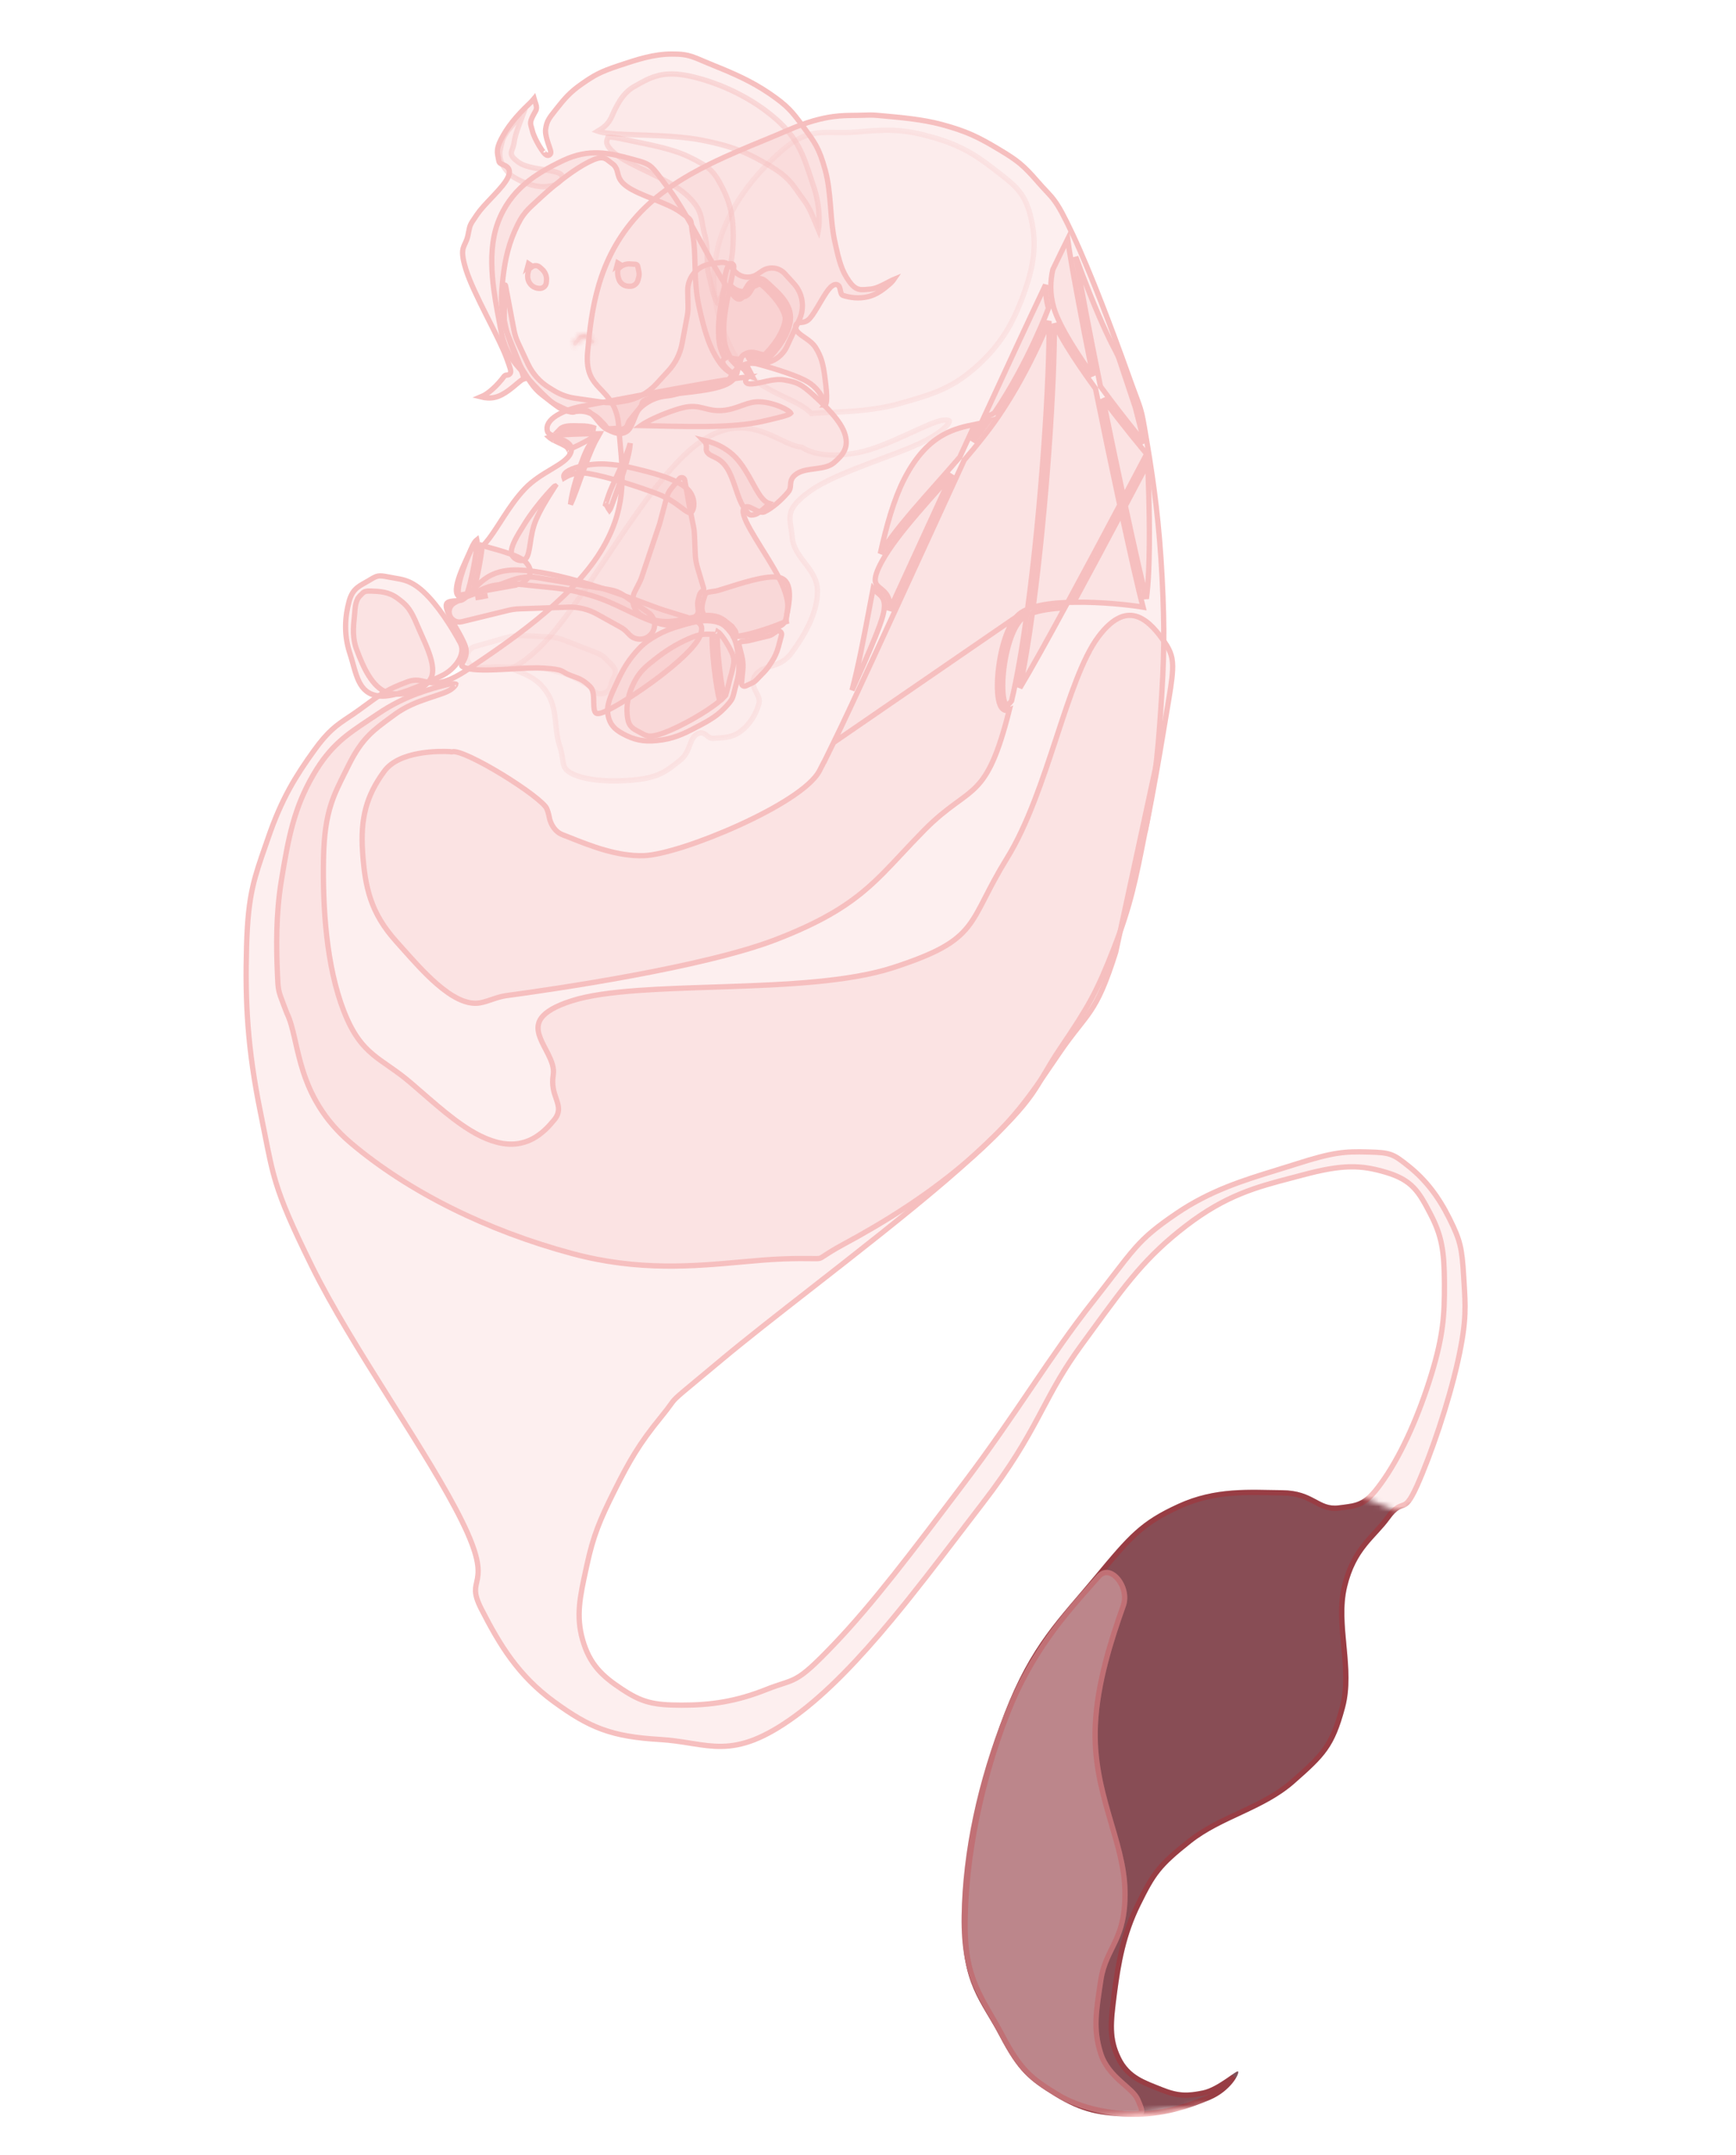 <svg width="328" height="407" viewBox="0 0 328 407" fill="none" xmlns="http://www.w3.org/2000/svg">
<mask id="mask0_1110_3621" style="mask-type:alpha" maskUnits="userSpaceOnUse" x="122" y="278" width="176" height="123">
<path d="M249 372L255.765 360.5L264.002 346L274 329L284 310.953L297.5 285.417L269.15 283.976L264.002 285.417L255.765 282.123L240.938 278.622L208.607 280.475L174.423 318.366L122.529 344.107L131 356L201.5 400.5L240.938 396L249 372Z" fill="#C4C4C4"/>
</mask>
<g mask="url(#mask0_1110_3621)">
<path d="M148.717 24.12C156.042 20.921 159.732 21.371 162.544 21.276C163.644 21.239 164.75 21.189 165.846 21.294C168.971 21.592 173.886 21.918 177.998 23.02C182.94 24.344 185.201 25.522 188.903 27.731C192.606 29.94 193.664 30.796 196.511 34.064C199.357 37.331 199.718 36.784 203.134 44.069C206.55 51.354 210.771 62.577 213.59 70.49C216.408 78.402 215.93 75.912 217.226 83.631C218.521 91.35 219.55 98.998 220.068 109.085C220.586 119.172 220.463 124.436 219.815 134.067C219.167 143.699 218.605 148.201 216.826 157.243L216.78 157.475C215.031 166.369 214.083 171.186 210.921 179.28C207.732 187.443 206.21 190.185 200.879 198.061C195.548 205.936 197.092 206.851 184.266 218.659C171.44 230.467 148.552 247.238 136.748 257.101C124.944 266.964 129.286 263.046 125.245 267.975C121.205 272.905 119.322 276.194 116.545 281.748C113.769 287.302 112.563 290.2 111.363 295.747C110.162 301.295 109.263 304.918 110.545 309.485C111.826 314.051 114.121 316.169 117.77 318.578C121.419 320.987 123.422 321.524 128.789 321.53C134.155 321.537 138.912 320.879 144.601 318.61C150.291 316.341 149.777 317.993 157.236 310.186C164.577 302.504 171.903 292.807 181.436 280.191L181.899 279.577C191.659 266.661 198.013 255.767 206.032 245.605C214.051 235.444 214.294 234.006 221.995 228.769C229.697 223.532 237.256 221.764 244.54 219.422C251.824 217.079 254.006 216.948 258.415 217.056C262.823 217.164 263.406 217.391 266.583 219.96C269.76 222.529 272.205 225.689 274.298 229.9C276.39 234.111 276.718 235.559 277.045 241.014C277.373 246.47 277.712 249.209 275.935 257.179C274.157 265.148 270.824 274.919 268.158 280.861C265.492 286.803 265.336 283.111 262.606 286.888C259.876 290.666 256.204 292.616 254.508 299.748C252.812 306.88 256.111 315.136 254.125 322.549C252.138 329.961 250.382 331.709 244.578 336.81C238.773 341.911 230.916 343.456 225.103 348.053C219.291 352.651 218.327 354.111 215.515 359.799C212.702 365.487 211.792 370.754 211.041 376.493C210.291 382.232 210.06 384.962 211.762 388.495C213.463 392.029 216.45 392.901 219.548 394.16C222.646 395.42 224.374 395.382 227.252 394.793C230.129 394.204 233.674 390.86 233.936 391.216C234.198 391.573 232.6 394.866 228.563 396.576C224.527 398.286 219.586 399.896 213.752 399.765C207.919 399.633 204.375 398.97 199.395 395.918C194.416 392.866 192.365 391.171 188.855 384.505C185.344 377.838 181.656 374.775 181.845 362.586C182.033 350.398 184.815 336.543 189.796 323.563C194.777 310.583 200.194 305.593 206.749 297.687C213.305 289.782 215.477 287.286 222.575 284.035C229.673 280.783 236.169 281.379 242.239 281.431C248.309 281.483 249.142 284.783 252.923 284.294C256.705 283.804 257.742 283.939 261.146 278.982C264.55 274.025 267.689 266.85 269.942 259.509C272.196 252.169 272.445 248.299 272.412 242.278C272.379 236.257 271.906 233.482 269.778 229.405C267.65 225.328 266.477 223.296 261.771 221.892C257.066 220.488 253.73 220.381 246.251 222.385C238.771 224.389 232.665 225.544 224.374 231.911C216.083 238.278 212.47 243.752 204.797 254.221C197.125 264.69 196.865 270.203 186.013 284.258C175.162 298.313 162.814 315.546 150.539 324.495C138.264 333.445 133.869 329.548 124.638 329.007C115.407 328.466 111.21 326.769 104.384 321.791C97.559 316.812 94.034 311.001 90.511 304.117C86.988 297.232 93.174 300.321 86.768 287.368C80.362 274.415 66.086 254.772 58.481 239.35C50.875 223.928 51.22 222.374 48.741 210.259C46.261 198.143 45.791 189.213 46.084 178.771C46.377 168.328 47.632 165.515 50.206 158.046C52.78 150.576 55.417 146.344 58.954 141.423C62.492 136.502 64.327 136.063 67.892 133.44C71.458 130.817 72.733 129.799 76.783 128.307C80.833 126.816 80.899 130.842 88.142 125.983C95.384 121.124 107.342 113.092 112.995 104.014C118.648 94.936 116.902 88.098 116.407 80.594C115.913 73.089 109.802 74.529 110.524 66.492C111.246 58.455 112.379 48.881 120.018 40.407C127.657 31.933 139.881 27.98 148.717 24.12Z" fill="#82525B"/>
<path d="M207.451 325.788C207.824 317.896 210.406 309.871 212.712 303.394C214.11 299.467 209.926 294.314 207.173 297.443C201.924 303.409 194.893 310.686 189.796 323.563C184.699 336.44 181.878 349.641 181.69 361.829C181.501 374.017 185.314 377.687 188.855 384.505C192.396 391.323 194.416 392.866 199.395 395.918C204.375 398.97 210.551 399.694 213.752 399.765C216.954 399.835 216.47 398.704 215.404 396.271C214.338 393.838 209.807 392.051 208.423 387.601C207.039 383.15 207.559 380.141 208.484 374.019C209.409 367.896 213.253 366.636 213.047 356.99C212.84 347.344 206.852 338.439 207.451 325.788Z" fill="#B8969C"/>
</g>
<g opacity="0.25">
<path d="M148.916 24.578C152.54 22.995 155.25 22.322 157.389 22.029C158.965 21.814 160.222 21.804 161.352 21.795C161.769 21.792 162.168 21.789 162.56 21.776C162.637 21.773 162.715 21.77 162.792 21.768C163.821 21.732 164.815 21.698 165.797 21.791C166.226 21.832 166.687 21.874 167.172 21.917C170.255 22.194 174.36 22.562 177.868 23.503C182.752 24.811 184.97 25.967 188.646 28.16C190.494 29.263 191.656 30.013 192.708 30.885C193.759 31.757 194.713 32.763 196.133 34.392C196.718 35.065 197.202 35.579 197.622 36.027C197.718 36.128 197.81 36.227 197.899 36.322C198.383 36.84 198.786 37.289 199.205 37.857C200.047 38.996 200.974 40.641 202.68 44.281C206.085 51.543 210.3 62.746 213.118 70.657C213.753 72.44 214.218 73.688 214.572 74.64C215.012 75.82 215.282 76.546 215.499 77.275C215.853 78.471 216.05 79.644 216.592 82.88C216.636 83.144 216.683 83.421 216.732 83.714C218.025 91.419 219.051 99.047 219.567 109.111C220.084 119.175 219.962 124.419 219.315 134.034C218.668 143.647 218.109 148.127 216.334 157.147L216.289 157.378C214.54 166.269 213.599 171.049 210.455 179.098C207.281 187.221 205.778 189.93 200.464 197.78C199.122 199.763 198.212 201.309 197.405 202.689L197.315 202.843C196.546 204.16 195.866 205.323 194.973 206.599C193.12 209.244 190.331 212.395 183.926 218.291C177.53 224.18 168.616 231.313 159.814 238.216C157.635 239.925 155.463 241.619 153.338 243.277C146.888 248.31 140.872 253.003 136.426 256.717C134.493 258.333 132.99 259.58 131.812 260.559C129.405 262.558 128.349 263.434 127.736 264.03C127.256 264.496 127.031 264.805 126.681 265.292L126.657 265.325C126.316 265.798 125.836 266.465 124.858 267.658C120.786 272.626 118.884 275.95 116.097 281.524C113.309 287.101 112.085 290.04 110.873 295.642C110.814 295.914 110.755 296.183 110.698 296.448C109.592 301.533 108.806 305.145 110.062 309.62C110.72 311.963 111.645 313.701 112.888 315.164C114.124 316.62 115.657 317.783 117.494 318.995C119.339 320.214 120.804 320.982 122.505 321.438C124.198 321.892 126.094 322.027 128.787 322.03C134.205 322.037 139.027 321.371 144.785 319.074C146.002 318.589 146.928 318.287 147.721 318.028C147.845 317.987 147.965 317.948 148.082 317.909C148.955 317.622 149.696 317.359 150.498 316.911C152.089 316.022 153.875 314.427 157.597 310.532C164.958 302.829 172.298 293.113 181.816 280.516L181.833 280.493L182.297 279.879C187.032 273.613 190.966 267.823 194.67 262.371L195.031 261.839C198.843 256.229 202.427 250.98 206.424 245.915C207.965 243.962 209.215 242.336 210.284 240.947C212.01 238.703 213.262 237.074 214.506 235.672C216.494 233.43 218.444 231.788 222.275 229.182C228.666 224.837 234.945 222.909 241.122 221.011C242.316 220.645 243.506 220.279 244.692 219.898C248.326 218.729 250.663 218.12 252.631 217.814C254.593 217.509 256.204 217.502 258.402 217.556C260.618 217.61 261.785 217.696 262.791 218.056C263.793 218.414 264.67 219.057 266.268 220.349C269.38 222.866 271.783 225.966 273.849 230.123C274.891 232.219 275.476 233.594 275.847 235.109C276.219 236.631 276.381 238.316 276.545 241.044C276.568 241.424 276.591 241.789 276.613 242.143C276.75 244.35 276.861 246.125 276.779 248.134C276.684 250.458 276.33 253.104 275.446 257.07C273.676 265.006 270.353 274.745 267.701 280.656C266.374 283.613 265.736 284.01 265.216 284.223C265.147 284.251 265.067 284.28 264.977 284.312C264.706 284.408 264.349 284.534 263.983 284.765C263.471 285.089 262.905 285.619 262.2 286.595C261.484 287.586 260.676 288.468 259.845 289.375C257.641 291.78 255.274 294.363 254.021 299.633C253.18 303.169 253.537 306.961 253.889 310.692C253.901 310.825 253.914 310.958 253.926 311.09C254.292 314.985 254.607 318.813 253.641 322.419C252.654 326.101 251.737 328.326 250.373 330.258C249.001 332.202 247.157 333.876 244.246 336.434C241.405 338.932 238.051 340.567 234.631 342.168C234.423 342.264 234.216 342.361 234.008 342.458C230.809 343.951 227.573 345.462 224.792 347.661C221.882 349.964 220.149 351.507 218.792 353.205C217.435 354.903 216.47 356.736 215.065 359.577C212.215 365.342 211.297 370.677 210.545 376.428C209.795 382.159 209.537 385.029 211.31 388.712C212.934 392.085 215.7 393.176 218.455 394.263C218.757 394.382 219.059 394.502 219.359 394.624C220.941 395.267 222.201 395.59 223.45 395.669C224.695 395.747 225.898 395.58 227.351 395.283C228.899 394.966 230.58 393.926 231.854 393.064C232.173 392.848 232.458 392.649 232.716 392.47C232.84 392.383 232.959 392.3 233.071 392.223C232.918 392.479 232.719 392.768 232.471 393.075C231.645 394.1 230.301 395.297 228.367 396.116C224.361 397.812 219.496 399.394 213.763 399.265C210.86 399.199 208.559 399.002 206.375 398.451C204.196 397.902 202.111 396.997 199.655 395.491C197.17 393.968 195.46 392.809 193.933 391.22C192.407 389.631 191.042 387.588 189.296 384.272C188.588 382.927 187.871 381.725 187.187 380.578C187.016 380.291 186.848 380.008 186.681 379.727C185.847 378.316 185.077 376.95 184.421 375.419C183.117 372.372 182.25 368.631 182.344 362.594C182.531 350.47 185.299 336.673 190.262 323.742C194.427 312.887 198.881 307.685 204.112 301.574C205.091 300.431 206.097 299.256 207.133 298.006C210.418 294.045 212.575 291.477 214.792 289.488C216.994 287.512 219.264 286.101 222.782 284.489C228.905 281.685 234.557 281.792 239.984 281.896C240.738 281.91 241.488 281.924 242.234 281.931C245.156 281.956 246.799 282.755 248.203 283.506C248.293 283.555 248.384 283.604 248.474 283.652C249.79 284.363 251.047 285.041 252.987 284.789C253.195 284.762 253.397 284.737 253.593 284.713C255.128 284.521 256.299 284.376 257.419 283.749C258.687 283.041 259.853 281.747 261.557 279.265C265 274.252 268.157 267.025 270.419 259.656C272.691 252.256 272.944 248.334 272.911 242.275C272.895 239.257 272.768 237.019 272.37 235.015C271.971 233.002 271.301 231.244 270.22 229.174C269.162 227.147 268.306 225.553 267.1 224.299C265.877 223.027 264.323 222.132 261.913 221.412C259.528 220.701 257.464 220.311 255.04 220.361C252.625 220.41 249.877 220.896 246.121 221.902C245.408 222.093 244.707 222.277 244.014 222.458C237.45 224.175 231.65 225.692 224.068 231.515C216.495 237.331 212.781 242.425 206.452 251.106C205.796 252.006 205.112 252.944 204.393 253.925C200.986 258.575 199.028 262.259 196.982 266.109C196.709 266.622 196.435 267.137 196.156 267.659C193.784 272.087 191.02 276.953 185.616 283.953C184.207 285.778 182.773 287.656 181.319 289.56C177.167 294.998 172.846 300.658 168.425 305.971C162.454 313.147 156.33 319.654 150.244 324.091C144.162 328.526 140.092 329.736 136.436 329.81C134.592 329.848 132.832 329.596 130.931 329.295C130.752 329.266 130.571 329.238 130.39 329.209C128.649 328.93 126.783 328.632 124.666 328.508C120.076 328.239 116.772 327.684 113.779 326.593C110.786 325.502 108.074 323.864 104.678 321.387C97.949 316.479 94.468 310.752 90.955 303.889C90.093 302.204 89.854 301.184 89.84 300.408C89.833 300.018 89.883 299.671 89.957 299.307C89.983 299.179 90.015 299.036 90.049 298.884C90.105 298.638 90.165 298.369 90.212 298.106C90.545 296.243 90.436 293.659 87.216 287.146C84.148 280.945 79.291 273.226 74.24 265.2C73.993 264.807 73.745 264.413 73.496 264.018C68.173 255.556 62.717 246.812 58.928 239.129C55.127 231.422 53.327 227.208 52.165 223.418C51.292 220.569 50.778 217.96 50.051 214.269C49.808 213.036 49.541 211.682 49.229 210.158C46.759 198.086 46.291 189.196 46.583 178.785C46.729 173.582 47.114 170.304 47.776 167.405C48.339 164.942 49.102 162.746 50.107 159.854C50.289 159.33 50.479 158.784 50.678 158.209C53.231 150.798 55.841 146.61 59.359 141.715C62.009 138.029 63.645 136.936 65.876 135.446C66.572 134.981 67.326 134.477 68.188 133.843C68.367 133.711 68.54 133.584 68.707 133.46C71.878 131.124 73.175 130.169 76.955 128.777C78.339 128.267 79.133 128.454 80.095 128.68C80.429 128.758 80.784 128.842 81.19 128.902C82.788 129.14 84.741 128.866 88.419 126.398C92.039 123.97 96.857 120.735 101.479 116.968C106.096 113.205 110.549 108.886 113.418 104.278C118.333 96.386 117.755 90.105 117.176 83.81C117.076 82.73 116.977 81.65 116.905 80.561C116.777 78.609 116.28 77.214 115.605 76.096C115.016 75.12 114.295 74.366 113.629 73.668C113.542 73.578 113.456 73.488 113.371 73.399C112.627 72.613 111.969 71.859 111.527 70.833C111.088 69.812 110.846 68.482 111.021 66.537C111.742 58.506 112.869 49.084 120.389 40.742C124.147 36.572 129.049 33.498 134.139 30.981C137.513 29.312 140.936 27.903 144.155 26.577C145.807 25.896 147.405 25.238 148.916 24.578Z" fill="#DD0000" fill-opacity="0.25" stroke="#DD0000"/>
<path d="M219.791 138.261C220.027 136.828 220.245 135.545 220.441 134.39C221.056 130.766 221.458 128.398 221.543 126.606C221.599 125.44 221.518 124.551 221.283 123.742C221.049 122.933 220.653 122.175 220.041 121.28C219.417 120.369 218.671 119.359 217.813 118.48C216.953 117.598 216.003 116.871 214.975 116.494C213.964 116.122 212.859 116.082 211.645 116.599C210.416 117.124 209.04 118.235 207.54 120.236C206.05 122.221 204.704 125.029 203.401 128.354C202.13 131.598 200.912 135.297 199.644 139.149L199.554 139.422C196.962 147.299 194.149 155.79 190.258 162.083C188.448 165.012 187.225 167.393 186.192 169.406C186.133 169.521 186.074 169.636 186.016 169.749C184.949 171.825 184.052 173.534 182.87 175.021C180.479 178.027 176.976 180.057 168.766 182.733C160.49 185.43 148.458 185.966 136.961 186.35C136.211 186.375 135.463 186.399 134.719 186.424C129.739 186.586 124.906 186.744 120.552 187.06C115.539 187.423 111.204 187.995 108.035 189.007C104.836 190.029 103.146 191.12 102.33 192.182C101.547 193.201 101.522 194.261 101.864 195.415C102.129 196.311 102.593 197.202 103.079 198.133C103.242 198.447 103.408 198.765 103.57 199.09C104.182 200.321 104.736 201.658 104.53 202.966C104.213 204.977 104.67 206.296 105.068 207.448C105.092 207.517 105.116 207.586 105.139 207.654C105.343 208.249 105.539 208.864 105.524 209.505C105.508 210.174 105.266 210.823 104.702 211.511C103.68 212.758 102.351 214.18 100.576 215.101C98.783 216.03 96.565 216.434 93.805 215.694C91.075 214.963 88.441 213.369 85.796 211.372C83.777 209.848 81.724 208.066 79.603 206.225C78.946 205.656 78.283 205.08 77.613 204.505C76.206 203.299 74.931 202.387 73.749 201.562C73.608 201.463 73.468 201.366 73.329 201.269C72.308 200.56 71.345 199.89 70.442 199.133C68.362 197.39 66.611 195.196 64.953 190.932C61.653 182.449 60.951 171.372 61.123 162.169C61.209 157.543 61.713 154.494 62.541 151.914C63.224 149.787 64.127 147.988 65.166 145.918C65.381 145.491 65.601 145.051 65.827 144.595C67.173 141.872 68.4 140.159 69.792 138.764C70.966 137.588 72.252 136.645 73.781 135.524C74.048 135.328 74.323 135.126 74.606 134.917C76.59 133.451 78.828 132.583 80.768 131.924C81.176 131.786 81.565 131.658 81.935 131.537C82.46 131.365 82.949 131.205 83.404 131.042C84.177 130.765 84.773 130.506 85.177 130.224C85.61 129.921 85.882 129.645 86.02 129.432C86.097 129.315 86.116 129.247 86.12 129.216C86.088 129.195 85.997 129.151 85.779 129.134C85.455 129.108 84.962 129.157 84.278 129.335C81.438 130.073 76.507 131.364 71.511 134.749C70.894 135.167 70.299 135.562 69.725 135.943C65.556 138.707 62.428 140.782 59.224 146.284C55.562 152.574 54.506 158.075 53.16 166.301C52.087 172.862 52.212 179.064 52.416 183.884C52.485 185.511 52.518 186.271 52.673 187.019C52.829 187.766 53.106 188.493 53.704 190.047L54.208 191.36C54.849 192.657 55.258 194.304 55.676 196.126C55.728 196.353 55.781 196.584 55.834 196.819C56.213 198.485 56.627 200.306 57.241 202.228C58.636 206.593 61.057 211.459 66.4 215.953C77.199 225.036 91.897 232.399 108.199 236.767C120.608 240.092 131.095 239.141 140.005 238.334C142.773 238.083 145.389 237.846 147.862 237.755C150.458 237.66 152.046 237.676 153.081 237.692L153.236 237.695C154.191 237.71 154.557 237.716 154.845 237.645C155.108 237.58 155.301 237.453 155.903 237.056L156.006 236.988C156.662 236.556 157.68 235.9 159.515 234.912C166.775 231.002 175.802 225.508 183.933 218.286C191.461 211.599 194.458 207.201 199.074 200.427C199.437 199.894 199.811 199.345 200.197 198.78C201.53 196.831 202.628 195.417 203.581 194.208C203.668 194.097 203.754 193.988 203.839 193.881C204.681 192.813 205.4 191.901 206.081 190.878C207.571 188.643 208.898 185.853 210.803 179.809L219.791 138.261ZM219.791 138.261C219.791 138.262 219.791 138.263 219.791 138.264C218.983 143.167 217.952 149.085 216.749 155.199C216.616 155.835 216.479 156.482 216.337 157.138L219.791 138.261ZM86.12 129.195C86.121 129.195 86.121 129.196 86.121 129.198C86.12 129.196 86.12 129.195 86.12 129.195Z" fill="#DD0000" fill-opacity="0.25" stroke="#DD0000"/>
<path opacity="0.25" d="M147.943 83.255C149.184 83.844 150.387 84.379 151.486 84.447C153.471 85.773 156.968 86.469 162.209 85.459C164.919 84.936 168.277 83.468 171.25 82.117C171.568 81.972 171.883 81.828 172.192 81.687C173.336 81.165 174.406 80.676 175.353 80.278C176.57 79.767 177.519 79.435 178.126 79.36C178.783 79.278 179.152 79.352 179.306 79.442C179.365 79.477 179.369 79.499 179.37 79.502C179.373 79.514 179.385 79.572 179.337 79.703C179.235 79.978 178.926 80.405 178.29 80.961C177.666 81.505 176.769 82.138 175.56 82.837C173.477 84.039 170.028 85.334 166.321 86.725C165.74 86.943 165.153 87.164 164.563 87.387C160.26 89.014 155.846 90.769 153.22 92.632C150.647 94.458 149.591 95.728 149.324 97.118C149.193 97.798 149.261 98.464 149.364 99.151C149.39 99.324 149.419 99.499 149.447 99.677C149.536 100.223 149.63 100.807 149.683 101.492C149.829 103.374 150.966 104.863 152.027 106.254C152.117 106.372 152.206 106.489 152.294 106.605C153.457 108.142 154.476 109.646 154.457 111.674C154.417 115.929 151.937 120.067 149.574 123.29C148.481 124.781 147.188 125.327 145.958 125.735C145.814 125.783 145.668 125.83 145.52 125.877C145.053 126.027 144.579 126.179 144.162 126.368C143.596 126.625 143.07 126.977 142.694 127.559C142.324 128.131 142.226 128.68 142.301 129.211C142.372 129.715 142.596 130.175 142.801 130.573C142.824 130.617 142.847 130.661 142.869 130.704C143.275 131.487 143.597 132.109 143.382 132.912C142.836 134.95 141.654 136.811 139.947 138.117C138.51 139.218 137.02 139.304 135.509 139.391C135.281 139.404 135.053 139.418 134.825 139.434C134.227 139.478 133.923 139.228 133.548 138.919C133.533 138.907 133.519 138.895 133.504 138.883C133.32 138.733 133.054 138.514 132.714 138.438C132.333 138.352 131.958 138.458 131.578 138.712C131.169 138.987 130.909 139.376 130.713 139.778C130.569 140.072 130.443 140.409 130.318 140.741C130.278 140.849 130.238 140.957 130.197 141.062C129.857 141.943 129.427 142.86 128.446 143.629C128.304 143.741 128.165 143.851 128.03 143.958C127.111 144.684 126.316 145.312 125.345 145.838C124.245 146.433 122.904 146.901 120.913 147.17C118.9 147.441 116.557 147.555 114.332 147.435C112.099 147.315 110.025 146.961 108.53 146.322C107.779 146.001 107.323 145.693 107.03 145.388C106.745 145.091 106.589 144.771 106.481 144.378C106.394 144.06 106.343 143.719 106.281 143.303C106.262 143.171 106.241 143.032 106.218 142.884C106.123 142.285 105.992 141.589 105.719 140.784C105.304 139.557 105.166 138.241 105.02 136.862C104.992 136.589 104.962 136.314 104.931 136.036C104.744 134.389 104.471 132.683 103.571 131.177C101.901 128.382 99.863 127.561 97.495 126.607C97.342 126.546 97.189 126.484 97.034 126.421C96.873 126.355 96.705 126.299 96.532 126.251C98.187 125.514 100.199 124.098 102.668 121.537C106.142 117.934 110.093 112.018 114.208 105.855C115.012 104.652 115.822 103.439 116.636 102.232C121.65 94.797 126.812 87.591 131.667 83.927C134.078 82.108 136.25 81.236 138.204 80.935C140.159 80.633 141.927 80.897 143.54 81.394C144.963 81.832 146.248 82.447 147.444 83.018C147.612 83.098 147.778 83.178 147.943 83.255ZM156.25 77.909C155.123 77.958 154.114 78.007 153.29 78.087C152.597 77.325 151.628 76.711 150.557 76.142C149.892 75.789 149.146 75.433 148.378 75.067C147.814 74.798 147.238 74.523 146.672 74.24C143.94 72.868 141.165 71.147 139.432 68.146C135.853 61.947 133.771 55.348 135.483 47.388C137.197 39.418 142.721 32.709 148.055 28.174C150.668 25.952 152.715 25.28 154.776 25.084C155.772 24.989 156.777 25.004 157.882 25.021C157.941 25.022 158.001 25.023 158.061 25.024C159.229 25.041 160.497 25.053 161.92 24.923C167.468 24.416 170.354 24.352 175.483 25.726C180.622 27.103 183.753 28.785 187.61 31.798C187.937 32.052 188.248 32.294 188.547 32.524C190.058 33.693 191.223 34.594 192.163 35.641C193.266 36.868 194.062 38.304 194.66 40.622C195.858 45.275 195.619 49.327 193.586 55.069C191.546 60.831 189.233 64.988 184.511 69.214C179.81 73.42 176.274 74.428 169.948 76.226L169.914 76.236L170.051 76.716L169.914 76.236C166.788 77.124 163.435 77.5 160.423 77.7C159.104 77.787 157.855 77.841 156.72 77.889C156.561 77.896 156.404 77.903 156.25 77.909Z" fill="#DD0000" fill-opacity="0.25" stroke="#DD0000"/>
<path d="M194.145 115.057C196.792 95.502 198.359 70.884 198.202 60.645C197.739 61.76 197.101 63.24 196.302 64.954C194.506 68.81 191.893 73.865 188.631 78.645C186.778 81.361 184.536 84.133 182.186 86.877C180.007 91.62 177.807 96.415 175.657 101.101C167.753 118.328 160.529 134.073 157.502 140.236L194.145 115.057ZM194.145 115.057C193.657 115.261 193.213 115.497 192.827 115.77C191.493 116.714 190.503 118.661 189.809 120.823C189.105 123.014 188.67 125.541 188.516 127.776C188.439 128.894 188.432 129.947 188.5 130.855C188.567 131.755 188.709 132.547 188.951 133.123C189.18 133.667 189.602 134.235 190.312 134.173C190.447 134.162 190.577 134.127 190.703 134.074C188.522 142.764 186.714 146.238 184.504 148.529C183.475 149.596 182.352 150.416 181.008 151.397C180.807 151.544 180.602 151.694 180.39 151.849C178.774 153.037 176.892 154.485 174.631 156.775C173.048 158.378 171.666 159.855 170.374 161.237C167.981 163.794 165.894 166.025 163.4 168.13C159.59 171.346 154.851 174.242 146.703 177.401C139.855 180.056 129.273 182.422 119.285 184.274C109.308 186.123 99.964 187.451 95.613 188.038C94.718 188.159 93.865 188.441 93.059 188.715L92.934 188.758C92.161 189.021 91.431 189.269 90.682 189.4C89.438 189.618 88.115 189.345 86.734 188.697C85.352 188.049 83.943 187.04 82.547 185.832C80.246 183.839 78.039 181.359 76.099 179.179C75.683 178.711 75.279 178.257 74.889 177.824C69.974 172.373 68.969 167.504 68.513 160.993C68.061 154.532 69.217 150.246 72.621 145.633C74.032 143.721 76.605 142.753 79.162 142.292C81.698 141.835 84.098 141.897 85.024 141.946C85.05 141.947 85.064 141.949 85.071 141.95L85.077 141.952C85.082 141.954 85.093 141.958 85.106 141.962C85.179 141.986 85.258 141.999 85.354 141.994C85.428 141.991 85.504 141.976 85.577 141.96C85.649 141.943 85.785 141.937 86.004 141.97C86.217 142.001 86.479 142.065 86.787 142.16C87.403 142.352 88.167 142.663 89.033 143.068C90.763 143.875 92.855 145.034 94.907 146.289C96.96 147.543 98.96 148.887 100.507 150.061C101.281 150.649 101.934 151.188 102.421 151.649C102.927 152.127 103.196 152.469 103.279 152.662C103.493 153.162 103.656 153.69 103.756 154.248C104.008 155.65 104.853 157.092 106.296 157.647C106.769 157.829 107.276 158.03 107.812 158.244C111.54 159.728 116.692 161.78 121.695 161.592C123.482 161.525 126.241 160.868 129.387 159.851C132.548 158.83 136.145 157.43 139.623 155.847C143.101 154.266 146.473 152.497 149.181 150.736C150.535 149.855 151.73 148.971 152.692 148.108C153.65 147.25 154.4 146.39 154.836 145.554C155.085 145.076 155.341 144.574 155.607 144.047C155.621 144.041 155.63 144.035 155.635 144.029C155.643 144.017 155.652 144.001 155.655 143.996L155.66 143.987L155.665 143.977L155.675 143.957L155.717 143.872L155.765 143.774C155.968 143.359 156.496 142.279 157.442 140.359C157.462 140.318 157.482 140.277 157.502 140.236L194.145 115.057ZM190.874 133.384C187.585 136.086 188.642 119.343 193.116 116.178M185.924 78.756C190.245 69.381 194.316 60.609 197.55 53.79C197.512 55.189 197.663 56.678 198.092 58.225C198.063 58.303 198.023 58.408 197.971 58.541C197.852 58.847 197.675 59.296 197.442 59.865C196.976 61.003 196.287 62.619 195.396 64.532C193.623 68.337 191.055 73.304 187.861 78C187.334 78.335 186.69 78.562 185.924 78.756ZM185.395 79.905C185.866 79.804 186.324 79.695 186.762 79.561C185.834 80.838 184.83 82.126 183.777 83.418C184.319 82.241 184.859 81.069 185.395 79.905ZM184.18 80.152C183.24 82.193 182.29 84.258 181.336 86.333C179.875 88.038 178.369 89.736 176.882 91.412L176.844 91.456C175.356 93.134 173.887 94.79 172.509 96.401C170.045 99.28 167.847 102.04 166.319 104.559C167.506 99.212 168.883 94.347 170.77 90.614C173.123 85.958 175.718 83.52 178.19 82.134C180.301 80.951 182.344 80.518 184.18 80.152ZM198.919 50.916C199.98 48.699 200.923 46.758 201.721 45.153C202.388 49.929 204.281 59.957 206.499 71.001C205.018 68.913 203.597 66.801 202.387 64.816C200.808 62.222 199.611 59.881 199.099 58.108C198.339 55.482 198.441 53.029 198.919 50.916ZM201.533 65.336C203.11 67.924 205.034 70.714 206.978 73.379C208.478 80.795 210.095 88.539 211.568 95.383C208.745 100.712 205.149 107.461 201.729 113.768C199.33 113.862 197.026 114.128 195.204 114.679C197.771 95.499 199.311 71.615 199.208 61.105C199.828 62.415 200.627 63.848 201.533 65.336ZM212.295 94.008C211.032 88.115 209.675 81.622 208.384 75.282C210.356 77.918 212.269 80.346 213.778 82.22C214.703 83.37 215.476 84.311 216.019 84.966C216.29 85.293 216.503 85.549 216.649 85.723C216.652 85.726 216.654 85.729 216.656 85.732L216.433 86.157C216.187 86.626 215.827 87.312 215.372 88.177C214.593 89.657 213.536 91.662 212.295 94.008ZM202.884 113.735C206.001 107.981 209.242 101.904 211.895 96.9C213.638 104.957 215.147 111.596 215.967 114.663C213.583 114.264 208.062 113.646 202.884 113.735ZM216.591 113.079C215.69 109.484 214.249 103.081 212.622 95.528C214.105 92.728 215.364 90.34 216.257 88.642C216.475 88.228 216.671 87.855 216.843 87.528C216.866 88.056 216.893 88.684 216.92 89.392C217.007 91.654 217.104 94.738 217.144 98.026C217.185 101.315 217.168 104.804 217.027 107.877C216.937 109.851 216.796 111.635 216.591 113.079ZM201.172 114.794C197.804 120.99 194.674 126.625 192.69 129.921C193.548 125.828 194.34 120.989 195.055 115.779C196.664 115.218 198.817 114.917 201.172 114.794ZM162.953 125.974C162.317 127.412 161.647 128.896 160.976 130.365C162.238 125.578 163.235 120.297 164.222 115.071C164.301 114.648 164.381 114.225 164.461 113.803C164.628 112.923 164.795 112.045 164.963 111.173C165.144 111.389 165.349 111.572 165.548 111.739C165.626 111.804 165.702 111.866 165.776 111.926C166.23 112.299 166.611 112.61 166.854 113.128C167.127 113.708 167.248 114.625 166.804 116.285C166.306 118.143 164.779 121.846 162.953 125.974ZM168.026 115.324C168.188 114.195 168.069 113.362 167.76 112.703C167.412 111.963 166.839 111.499 166.387 111.133C166.318 111.077 166.252 111.024 166.189 110.972C165.706 110.567 165.405 110.233 165.369 109.627C165.329 108.958 165.608 107.876 166.646 105.988C168.115 103.318 170.495 100.292 173.268 97.051C174.642 95.447 176.105 93.796 177.595 92.116L177.63 92.076C178.367 91.245 179.11 90.407 179.851 89.564C178.14 93.29 176.426 97.026 174.743 100.695C172.414 105.77 170.145 110.715 168.026 115.324ZM155.671 143.965L155.671 143.965C155.669 143.969 155.668 143.97 155.671 143.965ZM191.119 132.373C190.9 132.67 190.711 132.872 190.552 133.002C190.377 133.144 190.27 133.173 190.226 133.177L190.226 133.177C190.211 133.178 190.065 133.192 189.873 132.736C189.693 132.308 189.561 131.641 189.497 130.781C189.434 129.931 189.439 128.927 189.514 127.844C189.663 125.677 190.086 123.232 190.761 121.129C191.445 118.997 192.355 117.329 193.405 116.586C193.578 116.463 193.771 116.346 193.983 116.235C193.127 122.387 192.165 127.974 191.119 132.373ZM216.22 83.639C215.755 83.073 215.192 82.382 214.557 81.593C212.729 79.323 210.309 76.241 207.914 72.966C205.963 63.31 204.219 54.253 203.254 48.491C203.625 49.515 204.045 50.654 204.503 51.863C206.256 56.497 208.57 62.181 210.792 66.321C211.083 66.865 211.333 67.422 211.525 67.998L214.51 76.953L216.22 83.639Z" fill="#DD0000" fill-opacity="0.25" stroke="#DD0000"/>
<path d="M212.24 303.226C209.933 309.706 207.327 317.792 206.95 325.765C206.647 332.176 208.014 337.63 209.465 342.655C209.645 343.277 209.825 343.891 210.004 344.499C211.276 348.828 212.457 352.844 212.546 357.001C212.647 361.74 211.757 364.392 210.734 366.617C210.52 367.082 210.297 367.535 210.073 367.989C209.223 369.71 208.365 371.449 207.988 373.944C207.958 374.145 207.928 374.344 207.898 374.539C207.033 380.256 206.568 383.323 207.945 387.749C208.678 390.107 210.241 391.741 211.696 393.062C211.984 393.324 212.262 393.569 212.529 393.804C212.952 394.175 213.347 394.522 213.709 394.874C214.293 395.441 214.719 395.954 214.945 396.471C215.215 397.087 215.434 397.589 215.57 398.007C215.71 398.44 215.729 398.69 215.693 398.834C215.672 398.918 215.621 399.023 215.347 399.118C215.045 399.222 214.548 399.282 213.762 399.265C210.597 399.195 204.525 398.476 199.656 395.491C197.166 393.965 195.465 392.845 193.944 391.275C192.423 389.706 191.059 387.665 189.297 384.274C188.62 382.969 187.93 381.776 187.267 380.627C187.058 380.265 186.851 379.907 186.648 379.551C185.798 378.063 185.008 376.606 184.334 374.988C182.992 371.766 182.095 367.871 182.189 361.837C182.376 349.717 185.182 336.576 190.26 323.747C194.905 312.011 201.161 304.968 206.221 299.27C206.674 298.761 207.116 298.263 207.547 297.773C208.138 297.101 208.755 296.917 209.327 296.995C209.929 297.078 210.565 297.465 211.122 298.102C212.244 299.383 212.866 301.467 212.24 303.226Z" fill="#DD0000" fill-opacity="0.25" stroke="#DD0000"/>
<path d="M80.001 111.748C82.695 114.218 85.374 118.461 86.945 121.378C87.524 122.451 87.317 123.68 86.588 124.853C85.859 126.027 84.647 127.063 83.406 127.655C81.431 128.596 79.213 129.629 77.112 130.385C74.992 131.148 73.07 131.599 71.663 131.445C70.613 131.33 69.841 131.004 69.246 130.544C68.648 130.082 68.199 129.463 67.834 128.72C67.466 127.974 67.191 127.121 66.927 126.204C66.852 125.943 66.778 125.675 66.702 125.404C66.517 124.737 66.325 124.049 66.104 123.383C64.914 119.807 65.195 116.411 65.946 113.607C66.306 112.262 66.851 111.529 67.469 111.011C67.788 110.744 68.136 110.525 68.52 110.306C68.646 110.233 68.78 110.159 68.918 110.082C69.184 109.934 69.466 109.778 69.737 109.611C70.567 109.103 70.974 108.878 71.421 108.796C71.87 108.714 72.404 108.769 73.497 108.99C73.878 109.067 74.233 109.126 74.573 109.183C75.264 109.299 75.899 109.405 76.593 109.632C77.588 109.956 78.669 110.527 80.001 111.748Z" fill="#DD0000" fill-opacity="0.25" stroke="#DD0000"/>
<path d="M67.807 112.751C67.846 112.701 67.888 112.654 67.932 112.61C68.029 112.514 68.141 112.395 68.237 112.294C68.296 112.231 68.349 112.175 68.388 112.135C68.517 112.004 68.623 111.91 68.74 111.838C68.957 111.704 69.287 111.594 70.011 111.622C70.068 111.624 70.126 111.627 70.183 111.629C71.716 111.686 73.424 111.75 75.077 112.958C75.992 113.626 76.603 114.144 77.148 114.861C77.697 115.585 78.198 116.536 78.845 118.094C79.083 118.667 79.354 119.268 79.633 119.887C80.146 121.025 80.687 122.225 81.103 123.424C81.419 124.337 81.647 125.212 81.723 126.007C81.798 126.802 81.718 127.486 81.449 128.041C80.891 129.197 79.535 130.143 77.882 130.664C76.238 131.181 74.42 131.237 73.049 130.739C71.703 130.25 70.597 129.095 69.658 127.588C68.723 126.087 67.992 124.299 67.368 122.633C66.588 120.552 66.737 118.471 66.929 116.771C66.963 116.464 66.987 116.146 67.011 115.837C67.016 115.769 67.021 115.702 67.026 115.635C67.055 115.258 67.087 114.893 67.141 114.541C67.247 113.835 67.434 113.23 67.807 112.751L67.418 112.447L67.807 112.751Z" fill="#DD0000" fill-opacity="0.25" stroke="#DD0000"/>
<path d="M87.326 113.284L87.326 113.284L87.338 113.278C87.969 112.946 88.52 112.366 89.062 111.773C89.131 111.697 89.201 111.62 89.271 111.543C89.769 110.994 90.296 110.413 90.941 109.862C92.385 108.629 94.431 107.541 97.918 107.648C101.472 107.757 106.029 108.78 110.589 110.118C115.141 111.453 119.66 113.092 123.129 114.415C124.885 115.084 126.464 115.561 127.807 115.963L127.906 115.993C129.215 116.385 130.263 116.699 131.053 117.053C131.869 117.418 132.295 117.777 132.471 118.191C132.645 118.599 132.634 119.2 132.213 120.199C131.814 121.143 130.793 122.388 129.346 123.784C127.915 125.166 126.118 126.648 124.234 128.065C120.458 130.907 116.387 133.448 114.284 134.387C113.225 134.86 112.785 134.78 112.611 134.671C112.428 134.555 112.285 134.257 112.224 133.617C112.195 133.32 112.187 132.994 112.181 132.644C112.18 132.607 112.18 132.571 112.179 132.534C112.174 132.223 112.168 131.896 112.147 131.584C112.103 130.922 111.985 130.142 111.48 129.65C110.741 128.93 110.184 128.542 109.578 128.251C109.223 128.081 108.835 127.938 108.4 127.778C108.143 127.684 107.869 127.584 107.577 127.468C107.188 127.314 106.953 127.182 106.755 127.063C106.724 127.044 106.692 127.025 106.659 127.005C106.49 126.902 106.304 126.788 106.069 126.69C105.508 126.454 104.681 126.306 102.751 126.182C101.174 126.08 98.969 126.205 96.731 126.332C96.17 126.363 95.607 126.395 95.051 126.424C93.652 126.495 92.29 126.546 91.092 126.525C89.885 126.503 88.883 126.408 88.186 126.205C87.825 126.1 87.587 125.999 87.434 125.909C87.281 125.818 87.242 125.755 87.232 125.736C87.22 125.71 87.193 125.626 87.371 125.261C87.407 125.186 87.45 125.105 87.496 125.016C87.835 124.371 88.369 123.355 87.923 122.068C87.545 120.978 86.815 119.705 86.125 118.502C86.006 118.294 85.887 118.088 85.772 117.885C85.375 117.185 85.012 116.519 84.744 115.917C84.472 115.306 84.322 114.81 84.308 114.438C84.296 114.106 84.399 113.944 84.524 113.838C84.677 113.709 84.925 113.615 85.269 113.556C85.568 113.504 85.883 113.486 86.199 113.468C86.244 113.465 86.288 113.463 86.332 113.46C86.505 113.45 86.681 113.438 86.84 113.416C86.99 113.396 87.169 113.361 87.326 113.284Z" fill="#DD0000" fill-opacity="0.25" stroke="#DD0000"/>
<path d="M96.004 115.278L87.249 117.418C86.292 117.652 85.312 117.128 84.976 116.202C84.655 115.322 85.013 114.338 85.825 113.87L87.125 113.119C87.313 113.011 87.51 112.919 87.713 112.845L96.787 109.544C98.327 108.983 99.987 108.831 101.604 109.102L115.262 111.389C116.212 111.548 117.114 111.917 117.902 112.469L122.503 115.689C124.128 116.826 124.062 119.254 122.377 120.3C121.271 120.987 119.836 120.81 118.932 119.874L118.397 119.321C118.073 118.986 117.702 118.701 117.295 118.475L112.795 115.977C111.127 115.051 109.239 114.597 107.334 114.664L98.133 114.983C97.415 115.008 96.701 115.107 96.004 115.278Z" fill="#DD0000" fill-opacity="0.25" stroke="#DD0000"/>
<path d="M120.766 122.459C121.882 121.283 123.157 120.504 124.237 119.904C125.313 119.305 126.472 118.825 127.655 118.458C128.584 118.17 129.651 117.841 130.71 117.593C131.774 117.343 132.796 117.184 133.636 117.22C134.878 117.274 135.659 117.446 136.271 117.765C136.882 118.084 137.377 118.575 138.004 119.373C139.178 120.868 139.362 122.694 139.562 124.922C139.736 126.859 139.426 128.004 139.01 129.539C138.975 129.668 138.939 129.8 138.903 129.935C138.82 130.246 138.754 130.518 138.697 130.752C138.674 130.847 138.652 130.937 138.631 131.02C138.559 131.312 138.497 131.532 138.415 131.738C138.257 132.133 138.006 132.52 137.365 133.22C136.091 134.612 135.032 135.498 132.574 136.807C132.493 136.85 132.413 136.893 132.333 136.935C129.921 138.22 127.858 139.319 125.139 139.728C122.306 140.154 120.534 139.941 118.479 138.982C117.417 138.487 116.619 138 116.037 137.4C115.466 136.811 115.081 136.09 114.89 135.084C114.702 134.098 114.83 133.171 115.162 132.154C115.442 131.296 115.856 130.403 116.338 129.366C116.436 129.154 116.538 128.935 116.642 128.709C117.825 126.136 118.916 124.409 120.766 122.459Z" fill="#DD0000" fill-opacity="0.25" stroke="#DD0000"/>
<path d="M134.352 119.777C134.419 119.779 134.486 119.781 134.554 119.782C134.515 120.349 134.527 121.1 134.569 121.927C134.63 123.147 134.759 124.606 134.925 126.053C135.09 127.5 135.291 128.941 135.497 130.125C135.657 131.045 135.825 131.849 135.99 132.378C133.355 134.593 128.505 137.27 125.398 138.418C123.799 139.008 122.962 139.077 122.374 138.963C122.079 138.906 121.82 138.798 121.53 138.647C121.402 138.581 121.273 138.509 121.13 138.429C121.109 138.417 121.088 138.405 121.066 138.393C120.9 138.3 120.719 138.201 120.52 138.1C119.792 137.733 119.354 137.406 119.064 136.983C118.774 136.558 118.592 135.978 118.503 135.024C118.328 133.142 118.679 131.047 119.815 128.869C120.939 126.711 121.95 125.914 124.204 124.162C126.426 122.435 128.653 121.205 130.856 120.32C131.917 119.895 132.749 119.785 133.42 119.765C133.719 119.756 133.987 119.765 134.244 119.773C134.28 119.775 134.316 119.776 134.352 119.777ZM138.36 126.542C138.31 126.747 138.255 126.971 138.198 127.221C138.068 127.56 137.907 128.223 137.737 128.921C137.728 128.958 137.719 128.996 137.709 129.034C137.524 129.796 137.319 130.631 137.11 131.303C137.022 131.404 136.925 131.509 136.818 131.619C136.714 131.193 136.599 130.628 136.482 129.954C136.281 128.793 136.082 127.372 135.918 125.939C135.755 124.507 135.627 123.07 135.567 121.877C135.506 120.658 135.521 119.765 135.611 119.373C135.616 119.354 135.62 119.338 135.624 119.323C135.699 119.371 135.8 119.451 135.923 119.572C136.081 119.728 136.254 119.93 136.436 120.166C137.172 121.122 137.95 122.517 138.291 123.295C138.617 124.041 138.688 124.555 138.644 125.091C138.608 125.517 138.503 125.952 138.36 126.542ZM135.522 119.272C135.522 119.272 135.523 119.272 135.524 119.273C135.523 119.273 135.523 119.272 135.522 119.272Z" fill="#DD0000" fill-opacity="0.25" stroke="#DD0000"/>
<path d="M141.282 121.033L141.312 121.03L141.341 121.023L145.259 120.074C145.51 120.013 145.749 119.907 145.962 119.761L146.692 119.261C147.099 118.983 147.653 119.254 147.683 119.746C147.687 119.814 147.68 119.882 147.662 119.948L147.056 122.209C146.792 123.195 146.371 124.133 145.808 124.985L145.407 125.591C145.084 126.081 144.715 126.541 144.307 126.963L142.854 128.464C142.649 128.676 142.406 128.849 142.138 128.973L140.894 129.548C140.67 129.651 140.405 129.595 140.243 129.41C140.141 129.295 140.092 129.142 140.107 128.989L140.353 126.452C140.435 125.606 140.371 124.752 140.165 123.927L139.661 121.916C139.636 121.816 139.637 121.711 139.664 121.611C139.728 121.371 139.932 121.194 140.179 121.165L141.282 121.033Z" fill="#DD0000" fill-opacity="0.25" stroke="#DD0000"/>
<path d="M139.192 71.445C140.15 71.311 140.853 71.231 141.362 71.19C141.327 71.214 141.293 71.237 141.262 71.26C141.191 71.313 141.106 71.381 141.036 71.461C140.99 71.514 140.829 71.704 140.873 71.974C140.925 72.292 141.196 72.407 141.295 72.44C141.418 72.481 141.557 72.495 141.687 72.499C142.515 72.528 143.435 72.317 144.332 72.11C144.523 72.067 144.712 72.023 144.899 71.982C146.01 71.739 147.126 71.561 148.251 71.765C149.471 71.985 150.233 72.177 150.975 72.556C151.723 72.938 152.481 73.526 153.657 74.589C154.836 75.655 156.162 76.893 157.288 78.196C158.42 79.506 159.312 80.838 159.67 82.089C160.029 83.345 159.922 84.281 159.545 85.079C159.158 85.9 158.464 86.622 157.548 87.402C156.748 88.083 155.578 88.312 154.26 88.493C154.132 88.511 154.002 88.529 153.871 88.546C153.355 88.615 152.828 88.685 152.339 88.786C151.724 88.913 151.117 89.097 150.608 89.424C150.124 89.735 149.812 90.061 149.623 90.424C149.436 90.784 149.395 91.134 149.374 91.426C149.37 91.478 149.367 91.529 149.363 91.58C149.331 92.075 149.305 92.48 148.847 93.013C147.619 94.443 145.97 95.932 144.421 96.666C144.188 96.777 143.868 96.764 143.438 96.619C143.082 96.499 142.731 96.319 142.383 96.14C142.312 96.103 142.241 96.067 142.17 96.031C141.974 95.932 141.767 95.832 141.579 95.767C141.418 95.713 141.136 95.635 140.864 95.746C140.513 95.891 140.419 96.229 140.408 96.475C140.397 96.719 140.452 97.017 140.547 97.358C140.746 98.08 141.217 99.028 141.805 100.072C142.398 101.126 143.135 102.319 143.893 103.541L144.034 103.767C145.519 106.16 147.047 108.622 147.81 110.451C148.603 112.354 148.82 113.463 148.838 114.269C148.848 114.672 148.808 115.015 148.754 115.365C148.741 115.449 148.727 115.534 148.712 115.623C148.667 115.897 148.618 116.196 148.59 116.516C148.552 116.931 148.562 117.208 148.568 117.388L148.569 117.393C148.538 117.403 148.502 117.415 148.459 117.429L148.428 117.44C148.198 117.516 147.856 117.63 147.36 117.833C146.373 118.236 144.749 118.811 143.129 119.291C141.492 119.776 139.927 120.144 139.028 120.168C138.772 120.175 138.641 120.151 138.582 120.135C138.583 120.107 138.588 120.066 138.597 120.006C138.602 119.977 138.609 119.941 138.617 119.9C138.651 119.723 138.704 119.449 138.69 119.195C138.67 118.825 138.519 118.444 138.115 118.148C137.922 118.007 137.748 117.86 137.559 117.702C137.5 117.652 137.439 117.601 137.376 117.548C137.12 117.335 136.837 117.112 136.502 116.913C135.816 116.504 134.955 116.224 133.659 116.22C132.959 116.218 132.358 116.401 131.8 116.643C131.523 116.763 131.252 116.9 130.987 117.036C130.948 117.056 130.909 117.076 130.87 117.096C130.641 117.213 130.415 117.329 130.177 117.442C129.098 117.952 127.812 118.372 125.746 118.021C123.634 117.662 121.46 116.684 119.145 115.579C118.915 115.469 118.684 115.358 118.452 115.247C116.365 114.246 114.175 113.195 111.896 112.519C107.813 111.307 105.448 111.084 102.78 110.832C102.163 110.774 101.53 110.714 100.856 110.64C100.719 110.625 100.587 110.61 100.458 110.596C98.895 110.424 97.899 110.315 96.981 110.29C95.975 110.262 95.068 110.335 93.613 110.521C92.823 110.622 92.021 110.901 91.265 111.222C90.748 111.441 90.23 111.689 89.746 111.922C89.526 112.028 89.313 112.13 89.111 112.224C88.437 112.539 87.881 112.767 87.444 112.843C87.018 112.917 86.851 112.828 86.752 112.694C86.688 112.607 86.625 112.455 86.591 112.209C86.557 111.968 86.556 111.667 86.588 111.314C86.651 110.608 86.84 109.752 87.098 108.852C87.615 107.056 88.387 105.161 88.883 104.097C89.003 103.84 89.096 103.68 89.167 103.583C89.184 103.56 89.198 103.542 89.21 103.528C89.217 103.531 89.225 103.535 89.234 103.538C89.258 103.548 89.288 103.56 89.331 103.577C89.559 103.667 89.905 103.774 90.364 103.615C90.782 103.469 91.233 103.122 91.771 102.503C92.666 101.474 93.567 100.074 94.528 98.582C94.711 98.298 94.896 98.011 95.083 97.723C96.269 95.897 97.576 93.978 99.138 92.331C100.659 90.727 102.503 89.623 104.137 88.645L104.205 88.604C105.019 88.116 105.793 87.65 106.414 87.172C107.032 86.698 107.559 86.168 107.819 85.528C107.956 85.191 107.994 84.856 107.914 84.535C107.835 84.217 107.653 83.962 107.437 83.76C107.026 83.372 106.412 83.1 105.851 82.875C105.694 82.812 105.54 82.752 105.389 82.693C104.962 82.527 104.563 82.372 104.215 82.191C103.732 81.94 103.513 81.716 103.453 81.516C103.27 80.909 103.365 80.375 103.659 79.882C103.964 79.372 104.489 78.895 105.175 78.465C106.547 77.605 108.424 77.019 109.935 76.733C110.985 76.534 112.114 76.32 113.299 76.096C122.082 74.43 133.911 72.186 139.192 71.445Z" fill="#DD0000" fill-opacity="0.25" stroke="#DD0000"/>
<path d="M100.624 72.44L100.264 72.787L100.624 72.44C100.205 72.005 99.838 71.56 99.459 71.098C99.208 70.793 98.951 70.48 98.669 70.159L98.293 70.489L98.669 70.159C98.565 70.041 98.459 69.922 98.351 69.801C97.763 69.143 97.112 68.413 96.492 67.407C95.763 66.223 95.075 64.649 94.649 62.387C94.566 61.949 94.48 61.501 94.392 61.044C93.878 58.376 93.305 55.4 93.049 52.373C92.75 48.827 92.891 45.261 94.05 42.101C96.37 35.777 101.178 32.815 106.324 30.349C111.321 27.955 115.187 28.912 119.316 30.018C121.414 30.581 122.225 30.825 122.991 31.473C123.383 31.804 123.775 32.253 124.308 32.941C124.618 33.342 124.965 33.809 125.38 34.368C125.683 34.775 126.021 35.231 126.408 35.745C128.204 38.132 130.215 41.685 132.132 45.165C132.396 45.643 132.658 46.12 132.917 46.593C134.531 49.535 136.046 52.295 137.24 54.022C137.925 55.012 138.405 55.631 138.757 55.99C138.931 56.167 139.103 56.312 139.279 56.399C139.472 56.493 139.717 56.536 139.958 56.418C140.16 56.319 140.27 56.145 140.322 56.054C140.353 56.002 140.38 55.949 140.402 55.907L140.408 55.894C140.428 55.855 140.444 55.823 140.461 55.793C140.487 55.747 140.504 55.722 140.515 55.709C141.259 55.672 141.635 55.099 141.862 54.749C141.882 54.718 141.901 54.689 141.92 54.66C142.025 54.499 142.108 54.37 142.204 54.259C142.31 54.137 142.402 54.072 142.5 54.042C142.74 53.966 142.942 53.861 143.094 53.783C143.109 53.776 143.123 53.768 143.137 53.761C143.308 53.673 143.396 53.636 143.474 53.623C143.563 53.61 143.799 53.598 144.426 54.214C145.076 54.853 145.986 55.761 146.776 56.798C147.573 57.843 148.209 58.969 148.371 60.038C148.53 61.081 148.219 62.052 147.731 62.98C147.488 63.444 147.206 63.885 146.926 64.314C146.89 64.369 146.854 64.424 146.818 64.478C146.579 64.844 146.341 65.208 146.15 65.551L146.107 65.629C145.92 65.966 145.791 66.198 145.684 66.37C145.569 66.554 145.504 66.628 145.456 66.668C145.416 66.702 145.364 66.732 145.229 66.776C145.141 66.804 145.049 66.829 144.93 66.861C144.834 66.886 144.721 66.917 144.578 66.958C144.404 67.008 144.199 66.999 143.922 66.937C143.785 66.906 143.641 66.865 143.482 66.817C143.453 66.809 143.423 66.8 143.393 66.791C143.263 66.751 143.121 66.709 142.98 66.671C142.264 66.479 141.375 66.36 140.469 67.061C139.981 67.438 139.766 67.951 139.641 68.449C139.579 68.697 139.535 68.956 139.495 69.204C139.491 69.234 139.486 69.263 139.481 69.292C139.446 69.516 139.411 69.733 139.365 69.953C139.263 70.445 139.111 70.913 138.812 71.346C138.515 71.775 138.052 72.199 137.28 72.567C135.684 73.328 133.191 73.723 130.616 74.032C130.054 74.099 129.488 74.163 128.929 74.225C126.98 74.443 125.118 74.651 123.827 74.99C123.024 75.202 122.503 75.345 122.167 75.46C121.866 75.563 121.574 75.683 121.408 75.934C121.322 76.065 121.294 76.194 121.28 76.268C121.274 76.299 121.27 76.322 121.267 76.341C121.26 76.377 121.256 76.401 121.246 76.439C121.224 76.521 121.168 76.679 120.939 76.957C120.632 77.329 120.397 77.775 120.196 78.221C120.059 78.526 119.929 78.853 119.804 79.168C119.748 79.307 119.694 79.444 119.64 79.576C119.268 80.49 118.913 81.172 118.385 81.499C117.807 81.856 117.279 81.931 116.713 81.839C116.118 81.743 115.476 81.462 114.684 81.07C114.007 80.736 113.476 80.112 112.901 79.402C112.87 79.364 112.839 79.326 112.808 79.288C112.294 78.65 111.71 77.928 110.966 77.568C110.567 77.376 110.21 77.306 109.871 77.332C109.541 77.357 109.27 77.47 109.055 77.568C109.017 77.585 108.98 77.602 108.944 77.619C108.572 77.791 108.329 77.904 107.913 77.815C107.859 77.804 107.808 77.793 107.758 77.782C107.189 77.662 106.829 77.586 106.423 77.412C105.982 77.222 105.469 76.907 104.62 76.256C103.418 75.334 101.873 73.734 100.696 72.515L100.624 72.44Z" fill="#DD0000" fill-opacity="0.25" stroke="#DD0000"/>
<path d="M99.784 51.427L99.953 50.795L100.491 50.399C100.59 50.327 100.7 50.27 100.816 50.23C101.222 50.093 101.671 50.184 101.991 50.468L102.412 50.841C103.019 51.379 103.332 52.175 103.254 52.983L103.213 53.399C103.207 53.463 103.195 53.527 103.179 53.59C103.077 53.968 102.786 54.277 102.41 54.404C102.261 54.454 102.101 54.476 101.945 54.466L101.757 54.453C101.121 54.413 100.537 54.093 100.159 53.58L100.132 53.543C99.84 53.145 99.686 52.662 99.694 52.169L99.696 52.054C99.699 51.842 99.729 51.632 99.784 51.427ZM116.808 52.337C116.665 51.836 116.652 51.308 116.771 50.802L117.121 50.494C117.382 50.265 117.686 50.089 118.015 49.978C118.341 49.868 118.685 49.822 119.028 49.845L120.073 49.912C120.104 49.914 120.134 49.919 120.164 49.927C120.334 49.972 120.463 50.11 120.498 50.282L120.715 51.342C120.784 51.679 120.774 52.027 120.685 52.359L120.533 52.925C120.427 53.321 120.168 53.659 119.813 53.864C119.549 54.016 119.245 54.087 118.941 54.067L118.635 54.048C118.205 54.02 117.796 53.85 117.474 53.564C117.198 53.319 116.998 53.002 116.897 52.647L116.808 52.337Z" fill="#DD0000" fill-opacity="0.25" stroke="#DD0000"/>
<path d="M116.606 50.076L116.684 49.784C116.729 49.822 116.779 49.854 116.833 49.877C116.818 49.89 116.802 49.903 116.787 49.916L116.63 50.054C116.622 50.062 116.614 50.069 116.606 50.076ZM99.766 50.155L99.833 49.907C99.869 49.939 99.909 49.966 99.951 49.987C99.887 50.04 99.825 50.096 99.766 50.155Z" fill="#DD0000" fill-opacity="0.25" stroke="#DD0000"/>
<path d="M116.85 75.937L117.868 75.782C120.24 75.422 122.417 74.261 124.037 72.492L126.301 70.018C127.625 68.573 128.517 66.786 128.877 64.86L129.843 59.703C129.961 59.073 130.013 58.433 129.999 57.793L129.936 54.954C129.88 52.411 131.724 50.224 134.239 49.848L136.095 49.57C137.027 49.431 137.949 49.876 138.42 50.692C139.373 52.342 141.523 52.842 143.106 51.782L144.007 51.178C145.367 50.267 147.189 50.488 148.292 51.697L149.982 53.549C151.673 55.402 152.085 58.089 151.028 60.364L148.681 65.414C147.744 67.43 145.698 68.696 143.475 68.634L142.265 68.6C140.689 68.556 139.207 69.348 138.369 70.684L137.93 71.385C137.504 72.063 136.732 72.442 135.935 72.365C135.554 72.328 135.168 72.362 134.799 72.465L127.483 74.505C127.03 74.631 126.567 74.718 126.098 74.763L125.928 74.78C124.518 74.917 123.165 75.409 121.996 76.209C121.324 76.669 120.722 77.225 120.21 77.858L119.024 79.325C118.83 79.565 118.688 79.844 118.608 80.142C118.435 80.788 117.771 81.172 117.125 80.999L117.054 80.98C116.817 80.916 116.571 80.891 116.326 80.906L115.246 80.971C114.937 80.989 114.643 80.831 114.488 80.563C114.414 80.434 114.324 80.315 114.22 80.208L113.292 79.248C113.027 78.974 112.732 78.729 112.415 78.52C111.424 77.865 110.232 77.567 109.049 77.682C108.296 77.755 107.537 77.623 106.853 77.299L105.505 76.662C104.889 76.371 104.306 76.014 103.766 75.598L102.434 74.571C101.571 73.906 100.829 73.098 100.241 72.182L98.913 70.116C98.588 69.611 98.312 69.076 98.088 68.519L95.755 62.706C95.428 61.892 95.263 61.022 95.269 60.144L95.31 53.918C95.311 53.865 95.353 53.821 95.406 53.817C95.457 53.814 95.503 53.85 95.512 53.9L97.104 62.316C97.268 63.181 97.539 64.022 97.913 64.819L99.742 68.725C100.617 70.592 102.022 72.16 103.782 73.234L104.685 73.785C105.901 74.527 107.255 75.014 108.665 75.216L113.784 75.95C114.801 76.095 115.834 76.091 116.85 75.937Z" fill="#DD0000" fill-opacity="0.25" stroke="#DD0000"/>
<path d="M95.608 62.039L96.095 61.926L95.608 62.039C96.017 63.8 96.723 65.593 97.38 67.183C97.481 67.428 97.581 67.667 97.678 67.9C98.221 69.205 98.684 70.318 98.894 71.157C98.932 71.307 98.967 71.438 98.999 71.552C98.802 71.612 98.597 71.721 98.383 71.886C98.135 72.076 97.858 72.311 97.565 72.558C97.498 72.615 97.43 72.672 97.362 72.73C96.989 73.043 96.589 73.374 96.162 73.689C95.301 74.323 94.372 74.864 93.418 75.059C92.532 75.24 91.674 75.157 90.871 74.956C91.615 74.652 92.364 74.107 93.027 73.519C93.877 72.766 94.648 71.884 95.173 71.171C95.357 70.922 95.499 70.875 95.581 70.857C95.635 70.845 95.681 70.842 95.757 70.837L95.779 70.836C95.817 70.833 95.877 70.829 95.938 70.818C95.999 70.806 96.094 70.783 96.19 70.724C96.437 70.571 96.493 70.32 96.494 70.14C96.494 69.981 96.454 69.799 96.401 69.609C96.292 69.217 96.07 68.593 95.712 67.609C95.066 65.833 93.769 63.259 92.412 60.567C92.227 60.2 92.041 59.831 91.855 59.461C90.292 56.35 88.753 53.197 88.036 50.901C87.313 48.587 87.328 47.566 87.51 46.886C87.592 46.581 87.709 46.33 87.854 46.023C87.878 45.971 87.903 45.919 87.928 45.864C88.104 45.485 88.292 45.047 88.413 44.448C88.447 44.279 88.477 44.126 88.505 43.987C88.661 43.202 88.731 42.854 88.888 42.491C89.067 42.077 89.358 41.651 90.068 40.613C90.1 40.566 90.132 40.519 90.166 40.469C90.801 39.54 91.793 38.493 92.811 37.417C92.974 37.246 93.137 37.073 93.3 36.901C93.882 36.282 94.452 35.661 94.929 35.071C95.401 34.485 95.806 33.9 96.034 33.35C96.258 32.813 96.32 32.329 96.116 31.913C95.921 31.517 95.545 31.322 95.28 31.201C95.18 31.155 95.092 31.117 95.01 31.083C94.833 31.007 94.692 30.947 94.555 30.855C94.394 30.748 94.3 30.632 94.264 30.439C94.225 30.22 94.184 30.026 94.147 29.846C94.05 29.386 93.975 29.022 93.98 28.588C93.988 28.021 94.145 27.326 94.711 26.241C95.857 24.043 97.445 22.017 100.008 19.588C100.406 19.211 100.697 18.885 100.914 18.621C100.989 18.894 101.091 19.234 101.236 19.643C101.416 20.148 101.413 20.578 101.208 20.942C100.902 21.484 100.68 21.892 100.531 22.216C100.381 22.543 100.287 22.82 100.263 23.1C100.239 23.385 100.29 23.629 100.356 23.871C100.381 23.962 100.407 24.05 100.434 24.141C100.483 24.308 100.537 24.488 100.597 24.735C100.804 25.576 101.372 26.703 101.904 27.587C102.173 28.035 102.446 28.441 102.676 28.736C102.789 28.882 102.903 29.014 103.009 29.113C103.061 29.162 103.127 29.217 103.203 29.261C103.258 29.293 103.421 29.381 103.627 29.338C103.903 29.282 104.016 29.059 104.049 28.925C104.077 28.809 104.067 28.702 104.059 28.642C104.042 28.509 103.998 28.353 103.952 28.205C103.903 28.049 103.832 27.846 103.756 27.625C103.691 27.438 103.622 27.238 103.558 27.043C103.253 26.118 102.987 25.105 103.092 24.376C103.208 23.564 103.382 23.052 103.678 22.537C103.963 22.042 104.363 21.539 104.976 20.767C105.033 20.695 105.092 20.621 105.153 20.544C106.551 18.782 107.593 17.473 109.907 15.863C112.246 14.234 113.389 13.572 116.797 12.44C116.893 12.407 116.99 12.375 117.086 12.343C120.44 11.227 123.445 10.227 126.909 10.206C128.701 10.195 129.71 10.352 130.723 10.682C131.348 10.886 131.96 11.149 132.75 11.488C133.302 11.725 133.941 11.999 134.732 12.317C138.476 13.821 141.962 15.322 145.362 17.645C147.074 18.814 148.137 19.659 149.035 20.565C149.935 21.473 150.682 22.456 151.756 23.925C151.882 24.097 152.003 24.262 152.12 24.421C153.008 25.632 153.641 26.495 154.186 27.491C154.797 28.609 155.303 29.907 155.899 32.051C156.485 34.165 156.708 36.419 156.894 38.697C156.915 38.945 156.934 39.193 156.954 39.441C157.115 41.46 157.277 43.489 157.679 45.383C158.565 49.561 159.091 51.218 160.4 53.074C161.05 53.995 161.617 54.473 162.323 54.639C162.659 54.718 162.995 54.717 163.33 54.696C163.498 54.686 163.674 54.669 163.854 54.652L163.865 54.651C164.043 54.634 164.228 54.617 164.428 54.602C165.388 54.532 166.484 53.995 167.363 53.536C167.507 53.461 167.645 53.388 167.777 53.318C168.069 53.163 168.333 53.023 168.572 52.908C168.688 52.852 168.792 52.806 168.883 52.769C168.7 53.038 168.394 53.376 168.008 53.705C166.986 54.578 165.69 55.636 163.983 56.044C162.261 56.455 160.567 56.208 159.31 55.803C159.142 55.749 159.039 55.643 158.956 55.472C158.864 55.281 158.818 55.049 158.763 54.773C158.739 54.649 158.71 54.502 158.669 54.372C158.632 54.251 158.564 54.071 158.42 53.93C158.241 53.755 158.006 53.694 157.768 53.738C157.569 53.775 157.383 53.882 157.218 54.002C156.854 54.265 156.494 54.717 156.155 55.21C155.807 55.715 155.445 56.318 155.085 56.928C155.016 57.044 154.947 57.161 154.879 57.277C154.216 58.403 153.578 59.486 153.011 60.126C152.464 60.743 151.917 60.837 151.473 60.885C151.444 60.889 151.414 60.892 151.382 60.895C151.295 60.904 151.2 60.914 151.119 60.926C151.011 60.942 150.858 60.971 150.717 61.048C150.553 61.137 150.411 61.286 150.351 61.503C150.298 61.691 150.321 61.88 150.358 62.039C150.456 62.45 150.755 62.769 151.046 63.017C151.31 63.244 151.64 63.471 151.968 63.697C152.011 63.726 152.053 63.755 152.096 63.785C152.865 64.315 153.648 64.889 154.132 65.684C155.176 67.398 155.507 68.704 155.816 70.971C155.973 72.125 156.154 73.544 156.184 74.702C156.199 75.285 156.174 75.768 156.101 76.107C156.078 76.216 156.052 76.298 156.027 76.358C156.015 76.34 156.003 76.319 155.989 76.296C155.915 76.168 155.835 76.004 155.732 75.79L155.722 75.769C155.624 75.566 155.51 75.329 155.374 75.076C154.807 74.015 153.86 72.664 151.896 71.717C149.451 70.538 145.19 69.249 141.902 68.427C141.812 68.267 141.719 68.102 141.623 67.931C141.675 67.952 141.732 67.976 141.792 68.002C141.833 68.02 141.877 68.039 141.922 68.059C142.037 68.109 142.164 68.165 142.29 68.215C142.645 68.358 143.084 68.5 143.568 68.476C144.07 68.452 144.572 68.253 145.055 67.806C145.896 67.027 146.959 65.803 147.818 64.421C148.669 63.05 149.359 61.46 149.366 59.965C149.373 58.432 148.588 57.111 147.697 56.05C147.066 55.297 146.33 54.619 145.74 54.076C145.508 53.862 145.298 53.669 145.127 53.5C144.46 52.846 143.92 52.531 143.337 52.609C143.074 52.644 142.851 52.757 142.682 52.846C142.648 52.864 142.615 52.882 142.584 52.899C142.443 52.974 142.32 53.041 142.17 53.098C141.829 53.229 141.589 53.473 141.412 53.707C141.267 53.899 141.14 54.121 141.033 54.308C141.013 54.343 140.994 54.376 140.975 54.408C140.694 54.894 140.545 55.034 140.358 55.045C139.993 55.067 139.468 54.932 138.965 54.658C138.527 54.419 138.173 54.111 137.976 53.8C138.042 53.496 138.106 53.202 138.167 52.923C138.377 51.957 138.549 51.165 138.617 50.718C138.633 50.613 138.644 50.52 138.648 50.44C138.651 50.382 138.657 50.259 138.617 50.14C138.601 50.089 138.534 49.909 138.329 49.819C138.095 49.717 137.899 49.82 137.829 49.867C137.756 49.916 137.708 49.975 137.686 50.004C137.659 50.039 137.637 50.074 137.619 50.104C137.498 50.314 137.349 50.724 137.22 51.163C137.087 51.617 136.958 52.16 136.893 52.661C136.86 52.911 136.842 53.162 136.849 53.393C136.855 53.563 136.875 53.747 136.928 53.918C136.419 56.307 135.809 59.397 135.762 61.584C135.724 63.342 135.805 64.492 136.058 65.48C136.257 66.258 136.559 66.918 136.959 67.673C136.943 67.681 136.928 67.69 136.913 67.699C136.762 67.788 136.642 67.929 136.589 68.114C136.541 68.285 136.564 68.445 136.599 68.565C136.667 68.795 136.82 69.017 136.974 69.203C137.136 69.4 137.339 69.604 137.557 69.801C137.993 70.196 138.521 70.592 138.983 70.885C139.035 70.918 139.088 70.95 139.139 70.981C138.077 70.526 136.95 69.795 136.121 68.668C134.091 65.908 133.092 62.581 132.035 57.72C131.516 55.337 131.398 52.948 131.331 50.696C131.323 50.409 131.315 50.123 131.307 49.839C131.256 47.922 131.207 46.104 130.918 44.553C130.76 43.706 130.702 43.144 130.667 42.744C130.663 42.698 130.659 42.652 130.655 42.606C130.629 42.295 130.604 42.01 130.517 41.775C130.396 41.45 130.176 41.242 129.895 41.025C129.759 40.92 129.577 40.791 129.352 40.631C129.142 40.481 128.894 40.305 128.612 40.098C127.329 39.154 125.378 38.375 123.5 37.626L123.478 37.617C121.55 36.847 119.692 36.103 118.459 35.227C117.274 34.385 116.97 33.641 116.789 32.997C116.763 32.902 116.738 32.8 116.712 32.695C116.569 32.109 116.398 31.406 115.678 30.902C115.468 30.755 115.309 30.628 115.153 30.503C115.067 30.435 114.983 30.367 114.892 30.298C114.654 30.116 114.387 29.938 114.046 29.852C113.37 29.684 112.581 29.93 111.32 30.546C108.703 31.826 105.059 34.621 102.286 37.186C102.003 37.448 101.74 37.689 101.494 37.914C100.562 38.767 99.88 39.39 99.309 40.068C98.571 40.944 98.017 41.906 97.285 43.556C95.807 46.889 95.226 50.16 94.894 53.82C94.729 55.644 94.702 56.835 94.823 58.009C94.942 59.168 95.204 60.296 95.593 61.975L95.6 62.002L95.608 62.039ZM103.068 28.778C103.068 28.778 103.068 28.776 103.068 28.772C103.068 28.776 103.069 28.778 103.068 28.778ZM140.471 67.059C140.167 67.291 140.015 67.628 139.939 67.965C139.192 67.803 138.547 67.681 138.062 67.612C137.554 66.682 137.229 66.024 137.027 65.232C136.808 64.376 136.724 63.335 136.762 61.606C136.801 59.775 137.261 57.231 137.721 55.008C137.957 55.214 138.22 55.391 138.487 55.536C139.094 55.867 139.807 56.08 140.418 56.043C141.211 55.995 141.604 55.318 141.839 54.912L141.841 54.909C141.864 54.868 141.887 54.829 141.909 54.791C142.017 54.603 142.107 54.447 142.21 54.309C142.33 54.15 142.432 54.069 142.529 54.031C142.744 53.949 142.931 53.848 143.073 53.771C143.1 53.757 143.126 53.743 143.15 53.73C143.315 53.643 143.399 53.61 143.47 53.6C143.555 53.589 143.789 53.589 144.426 54.214C144.636 54.42 144.871 54.636 145.119 54.865C145.694 55.394 146.343 55.991 146.931 56.692C147.763 57.684 148.371 58.777 148.366 59.96C148.36 61.181 147.784 62.58 146.968 63.893C146.159 65.196 145.154 66.352 144.376 67.072C144.05 67.374 143.767 67.466 143.52 67.477C143.254 67.49 142.977 67.413 142.662 67.287C142.552 67.243 142.448 67.197 142.339 67.15C142.29 67.128 142.24 67.106 142.188 67.084C142.03 67.016 141.857 66.944 141.683 66.894C141.332 66.791 140.88 66.746 140.471 67.059ZM138.875 68.766C139.174 68.825 139.506 68.894 139.864 68.972C139.866 69.053 139.869 69.133 139.873 69.213C139.832 69.18 139.788 69.15 139.746 69.128C139.72 69.113 139.648 69.076 139.552 69.063C139.479 69.053 139.349 69.056 139.226 69.126C139.104 69.008 138.986 68.888 138.875 68.766ZM140.282 71.38C140.288 71.379 140.294 71.378 140.301 71.377C140.307 71.381 140.313 71.386 140.319 71.39C140.307 71.387 140.294 71.383 140.282 71.38ZM141.239 69.293C141.688 70.107 142.023 70.756 142.266 71.265C142.065 71.198 141.876 71.124 141.7 71.043C141.437 70.781 141.175 70.511 140.932 70.26C140.931 70.052 140.915 69.823 140.9 69.607L140.896 69.553C140.888 69.436 140.88 69.319 140.874 69.205C140.994 69.233 141.115 69.263 141.239 69.293ZM137.65 50.362C137.65 50.362 137.65 50.364 137.65 50.37C137.65 50.365 137.65 50.362 137.65 50.362ZM155.963 76.47C155.963 76.47 155.964 76.47 155.964 76.469L155.963 76.47Z" fill="#DD0000" fill-opacity="0.25" stroke="#DD0000"/>
<mask id="path-22-inside-1_1110_3621" fill="white">
<path fill-rule="evenodd" clip-rule="evenodd" d="M109.117 63.705C109.643 62.969 110.703 62.879 111.345 63.516L112.142 64.306C112.278 64.44 112.279 64.659 112.145 64.795V64.795C112.01 64.93 111.791 64.931 111.656 64.797L111.124 64.27C110.645 63.795 109.855 63.862 109.463 64.41L108.93 65.155C108.819 65.311 108.603 65.347 108.448 65.236V65.236C108.293 65.124 108.257 64.909 108.368 64.753L109.117 63.705Z"/>
</mask>
<path fill-rule="evenodd" clip-rule="evenodd" d="M109.117 63.705C109.643 62.969 110.703 62.879 111.345 63.516L112.142 64.306C112.278 64.44 112.279 64.659 112.145 64.795V64.795C112.01 64.93 111.791 64.931 111.656 64.797L111.124 64.27C110.645 63.795 109.855 63.862 109.463 64.41L108.93 65.155C108.819 65.311 108.603 65.347 108.448 65.236V65.236C108.293 65.124 108.257 64.909 108.368 64.753L109.117 63.705Z" fill="#DD0000" fill-opacity="0.25"/>
<path d="M109.463 64.41L108.649 63.829L109.463 64.41ZM112.142 64.306L111.438 65.016L112.142 64.306ZM111.345 63.516L110.641 64.226L111.345 63.516ZM110.42 64.98L110.952 65.507L112.36 64.087L111.828 63.559L110.42 64.98ZM109.744 65.737L110.276 64.992L108.649 63.829L108.117 64.574L109.744 65.737ZM112.846 63.596L112.049 62.805L110.641 64.226L111.438 65.016L112.846 63.596ZM108.304 63.123L107.554 64.172L109.181 65.335L109.931 64.286L108.304 63.123ZM109.03 64.422C109.324 64.632 109.392 65.041 109.181 65.335L107.554 64.172C107.122 64.776 107.262 65.617 107.867 66.049L109.03 64.422ZM108.117 64.574C108.327 64.28 108.736 64.212 109.03 64.422L107.867 66.049C108.471 66.481 109.312 66.341 109.744 65.737L108.117 64.574ZM111.828 63.559C110.911 62.651 109.399 62.779 108.649 63.829L110.276 64.992C110.31 64.945 110.378 64.939 110.42 64.98L111.828 63.559ZM111.434 64.091C111.689 63.834 112.103 63.832 112.36 64.087L110.952 65.507C111.48 66.03 112.332 66.026 112.855 65.499L111.434 64.091ZM112.855 65.499C113.378 64.971 113.374 64.119 112.846 63.596L111.438 65.016C111.182 64.762 111.18 64.347 111.434 64.091L112.855 65.499ZM112.049 62.805C110.969 61.735 109.188 61.886 108.304 63.123L109.931 64.286C110.099 64.052 110.436 64.023 110.641 64.226L112.049 62.805Z" fill="#DD0000" mask="url(#path-22-inside-1_1110_3621)"/>
<path d="M133.049 116.144C132.638 115.619 132.577 114.966 132.685 114.256C132.762 113.755 132.903 113.306 133.035 112.889C133.099 112.689 133.16 112.495 133.211 112.307C133.271 112.08 133.457 111.929 133.971 111.817C134.18 111.771 134.403 111.74 134.65 111.706C134.698 111.7 134.746 111.693 134.795 111.686C135.087 111.645 135.41 111.595 135.707 111.506C136.243 111.346 136.834 111.16 137.46 110.962C138.882 110.515 140.487 110.009 142.051 109.614C143.172 109.33 144.251 109.11 145.199 109.012C146.157 108.913 146.93 108.947 147.467 109.129C148.664 109.535 149.113 110.671 149.154 112.191C149.191 113.565 148.884 115.062 148.66 116.156C148.638 116.262 148.617 116.364 148.597 116.462C148.496 116.963 148.357 117.303 148.195 117.55C148.037 117.792 147.841 117.967 147.591 118.117C147.332 118.273 147.019 118.4 146.619 118.545C146.524 118.579 146.424 118.615 146.319 118.652C145.996 118.767 145.632 118.896 145.243 119.055C144.282 119.448 143.09 119.754 141.952 119.949C140.809 120.144 139.758 120.219 139.078 120.169C139.042 120.167 139.011 120.164 138.983 120.161C139.031 120.004 139.091 119.758 139.038 119.486C138.969 119.124 138.732 118.817 138.339 118.557C137.965 118.311 137.485 118.116 136.995 117.944C136.713 117.845 136.399 117.744 136.087 117.644C135.867 117.573 135.647 117.503 135.44 117.433C134.917 117.257 134.422 117.073 133.999 116.856C133.574 116.638 133.253 116.403 133.049 116.144ZM138.778 120.121C138.778 120.121 138.778 120.121 138.779 120.122L138.778 120.121Z" fill="#DD0000" fill-opacity="0.25" stroke="#DD0000"/>
<path d="M111.218 89.438C109.323 89.12 108.084 89.501 107.269 89.901C107.07 89.998 106.9 90.095 106.761 90.177C106.732 90.193 106.705 90.209 106.681 90.223C106.643 90.246 106.609 90.265 106.578 90.283C106.521 90.125 106.51 89.994 106.524 89.883C106.544 89.719 106.626 89.546 106.797 89.361C107.156 88.974 107.833 88.619 108.737 88.331C110.526 87.76 112.909 87.541 114.431 87.636C115.872 87.726 117.46 87.906 119.106 88.29C121.162 88.769 123.258 89.278 125.121 89.901C126.993 90.527 128.581 91.252 129.649 92.141C130.665 92.987 131.074 94.13 131.099 95.105C131.111 95.593 131.026 96.021 130.889 96.333C130.746 96.656 130.58 96.791 130.47 96.828C130.374 96.861 130.218 96.86 129.894 96.684C129.583 96.515 129.22 96.243 128.738 95.883C128.715 95.865 128.691 95.848 128.668 95.83C127.654 95.072 126.262 94.049 124.243 93.286C120.336 91.809 114.829 90.043 111.218 89.438Z" fill="#DD0000" fill-opacity="0.25" stroke="#DD0000"/>
<path d="M130.954 116.605L127.771 117.217C126.36 117.489 124.906 117.436 123.519 117.065L122.171 116.703C121.998 116.657 121.829 116.598 121.665 116.526C119.82 115.714 119.035 113.519 119.947 111.721L120.869 109.902C121.01 109.624 121.131 109.336 121.23 109.04L124.623 98.945L124.628 98.93L124.632 98.915L125.97 93.921C126.131 93.321 126.419 92.762 126.813 92.282L128.357 90.405C128.502 90.23 128.735 90.155 128.955 90.214C129.172 90.272 129.336 90.451 129.375 90.672L130.251 95.63L130.251 95.63L130.254 95.643L131.022 99.397C131.124 99.896 131.186 100.402 131.207 100.911L131.36 104.647C131.396 105.518 131.54 106.381 131.789 107.216L132.934 111.053L132.96 111.18C132.991 111.333 132.921 111.488 132.786 111.566C132.474 111.746 132.246 112.044 132.152 112.392L131.925 113.239C131.825 113.613 131.793 114.002 131.83 114.388L131.919 115.296C131.979 115.915 131.563 116.48 130.954 116.605Z" fill="#DD0000" fill-opacity="0.25" stroke="#DD0000"/>
<path d="M105.66 81.168C105.744 81.077 105.834 80.998 105.927 80.93C106.229 80.71 106.599 80.574 107.031 80.497C107.463 80.419 107.936 80.403 108.428 80.408C108.616 80.409 108.817 80.415 109.019 80.42C109.317 80.428 109.617 80.435 109.883 80.432C110.648 80.424 111.532 80.559 112.222 80.796C112.329 80.833 112.428 80.871 112.521 80.911C109.812 80.936 107.358 81.014 105.66 81.168ZM105.121 82.228C106.807 82.028 109.666 81.932 112.903 81.908C112.81 81.992 112.701 82.083 112.575 82.179C112.168 82.488 111.632 82.822 111.05 83.151C109.888 83.808 108.594 84.416 107.905 84.73C107.877 84.743 107.85 84.755 107.824 84.767C107.677 84.834 107.562 84.886 107.471 84.927C107.398 84.791 107.293 84.638 107.132 84.475L106.777 84.827L107.132 84.475C107.013 84.355 106.845 84.249 106.691 84.161C106.525 84.067 106.328 83.967 106.119 83.865C105.964 83.79 105.804 83.713 105.642 83.636C105.439 83.539 105.233 83.441 105.028 83.34C105.021 82.91 105.051 82.537 105.121 82.228ZM107.607 85.251C107.607 85.251 107.606 85.249 107.604 85.243C107.606 85.248 107.608 85.251 107.607 85.251ZM104.076 82.404C104.059 82.533 104.047 82.665 104.039 82.799C103.987 82.766 103.938 82.734 103.893 82.701C103.804 82.638 103.735 82.582 103.683 82.533C103.774 82.492 103.902 82.448 104.076 82.404ZM104.887 91.779C104.891 91.777 104.895 91.776 104.899 91.775C104.9 91.776 104.901 91.777 104.903 91.779C104.754 92.017 104.587 92.28 104.407 92.562C103.443 94.076 102.109 96.171 101.223 98.3C100.624 99.737 100.394 101.249 100.201 102.518C100.191 102.587 100.18 102.656 100.17 102.723C100.068 103.389 99.974 103.969 99.84 104.456C99.706 104.946 99.546 105.284 99.348 105.498C98.982 105.896 98.378 105.968 97.761 105.72C97.136 105.469 96.689 104.962 96.629 104.46C96.559 103.871 96.773 103.107 97.259 102.111C97.74 101.127 98.444 100.003 99.257 98.71C100.853 96.176 103.223 93.41 104.589 92.008C104.741 91.852 104.84 91.797 104.887 91.779ZM121.093 80.372C121.147 80.333 121.205 80.293 121.267 80.251C121.831 79.871 122.627 79.442 123.537 79.014C125.358 78.158 127.568 77.342 129.166 76.969C130.702 76.61 131.729 76.785 132.754 77.034C132.885 77.066 133.017 77.1 133.151 77.133C134.08 77.368 135.098 77.626 136.459 77.524C137.887 77.417 139.026 77.002 140.058 76.627C140.139 76.598 140.22 76.568 140.3 76.539C141.404 76.141 142.401 75.819 143.632 75.885C144.905 75.955 146.269 76.318 147.374 76.77C147.926 76.995 148.402 77.238 148.762 77.468C149.141 77.711 149.332 77.902 149.391 78.004C149.399 78.017 149.404 78.028 149.407 78.036C149.364 78.085 149.241 78.181 148.955 78.303C148.346 78.563 147.345 78.807 145.987 79.133C145.903 79.154 145.819 79.174 145.737 79.193C143.216 79.799 141.43 80.229 136.415 80.467C132.68 80.644 127.566 80.522 123.749 80.431C122.761 80.407 121.861 80.385 121.093 80.372ZM132.871 83.126C132.866 83.121 132.862 83.117 132.858 83.113C134.593 83.516 136.182 84.088 137.91 85.417C139.4 86.562 140.504 88.225 141.456 89.886C141.692 90.299 141.918 90.709 142.138 91.108L142.175 91.175C142.381 91.551 142.582 91.918 142.78 92.264C143.197 92.994 143.616 93.666 144.063 94.175C144.495 94.666 144.911 94.958 145.317 95.08C145.101 95.325 144.85 95.586 144.582 95.839C144.23 96.172 143.856 96.484 143.498 96.728C143.133 96.977 142.82 97.132 142.586 97.185C141.969 97.326 141.759 97.286 141.564 97.15C141.439 97.063 141.292 96.915 141.095 96.654C140.898 96.394 140.673 96.051 140.382 95.596C139.861 94.781 139.456 93.59 139.01 92.279C138.995 92.234 138.98 92.189 138.964 92.144C138.514 90.82 138.019 89.392 137.314 88.328C136.591 87.236 135.843 86.754 135.172 86.418C135.019 86.341 134.88 86.275 134.752 86.215C134.3 86.002 133.991 85.855 133.718 85.536C133.548 85.337 133.489 85.187 133.465 85.073C133.438 84.947 133.445 84.828 133.458 84.64L133.459 84.626C133.471 84.454 133.488 84.204 133.414 83.937C133.333 83.646 133.159 83.381 132.871 83.126Z" fill="#DD0000" fill-opacity="0.25" stroke="#DD0000"/>
<path d="M119.071 83.723C119.07 83.777 119.067 83.832 119.063 83.89C119 84.885 118.683 86.254 118.246 87.741C117.614 89.896 116.763 92.203 116.157 93.845C115.927 94.469 115.732 94.996 115.598 95.384C115.402 95.95 115.242 96.241 115.137 96.378C115.087 96.312 115.025 96.212 114.951 96.073C114.915 96.004 114.883 95.94 114.85 95.874C114.833 95.841 114.816 95.807 114.798 95.772C114.752 95.681 114.694 95.569 114.631 95.48C114.562 95.382 114.488 95.311 114.421 95.261C114.439 95.187 114.465 95.09 114.503 94.962C114.596 94.652 114.749 94.193 114.987 93.505C115.305 92.586 115.907 91.282 116.569 89.847C116.878 89.176 117.201 88.476 117.514 87.773C118 86.684 118.458 85.596 118.79 84.629C118.896 84.32 118.992 84.016 119.071 83.723ZM114.235 95.146C114.235 95.146 114.237 95.147 114.241 95.149C114.236 95.147 114.235 95.146 114.235 95.146ZM111.976 83.212C112.314 82.797 112.644 82.608 112.943 82.508C112.604 83.093 112.271 83.772 111.945 84.501C111.393 85.738 110.85 87.152 110.336 88.552C110.078 89.252 109.828 89.951 109.587 90.624L109.562 90.694C109.329 91.343 109.106 91.966 108.893 92.545C108.469 93.7 108.097 94.652 107.788 95.268C107.803 95.152 107.819 95.034 107.835 94.915C107.844 94.847 107.853 94.78 107.862 94.712C108.067 93.172 108.877 90.137 109.715 87.804C110.558 85.459 111.075 84.315 111.976 83.212Z" fill="#DD0000" fill-opacity="0.25" stroke="#DD0000"/>
<path d="M97.253 110.411L97.261 110.543C95.309 110.901 91.932 111.502 89.351 111.957C89.728 110.77 90.126 109.055 90.448 107.396C90.767 105.753 91.023 104.103 91.107 103.019C91.504 103.144 91.97 103.276 92.468 103.416C92.569 103.444 92.672 103.473 92.775 103.502C93.515 103.708 94.325 103.935 95.128 104.185C96.045 104.471 96.939 104.783 97.694 105.124C98.461 105.471 99.03 105.826 99.346 106.173C100.039 106.935 100.274 107.652 100.151 108.283C100.029 108.908 99.526 109.598 98.403 110.255C98.236 110.278 98.057 110.303 97.89 110.326C97.825 110.335 97.762 110.344 97.702 110.352C97.579 110.369 97.472 110.384 97.389 110.395C97.347 110.4 97.313 110.404 97.287 110.407C97.258 110.411 97.249 110.411 97.253 110.411ZM89.828 112.888C90.559 112.759 91.346 112.62 92.14 112.479C91.339 112.662 90.553 112.804 89.828 112.888ZM89.466 107.206C89.09 109.147 88.622 111.087 88.227 112.154C87.523 112.278 86.927 112.382 86.505 112.455C86.306 112.217 86.201 111.827 86.235 111.228C86.275 110.513 86.508 109.633 86.844 108.692C87.178 107.757 87.6 106.797 87.996 105.929C88.103 105.694 88.21 105.464 88.312 105.243C88.582 104.659 88.824 104.136 88.983 103.739C89.187 103.232 89.41 102.808 89.625 102.487C89.813 102.206 89.977 102.029 90.098 101.935C90.118 102.026 90.134 102.157 90.136 102.336C90.146 103.175 89.867 105.143 89.466 107.206ZM86.129 113.569C86.129 113.569 86.13 113.568 86.135 113.565C86.131 113.568 86.129 113.569 86.129 113.569Z" fill="#DD0000" fill-opacity="0.25" stroke="#DD0000"/>
<path opacity="0.5" d="M98.34 21.718C98.477 21.72 98.621 21.725 98.77 21.733C98.738 21.818 98.704 21.905 98.671 21.993C98.427 22.632 98.163 23.321 97.928 23.989C97.579 24.976 97.272 25.97 97.163 26.759C97.092 27.27 96.982 27.634 96.882 27.919C96.856 27.991 96.831 28.059 96.807 28.126L96.8 28.143C96.778 28.202 96.756 28.263 96.736 28.32C96.692 28.444 96.647 28.583 96.625 28.728C96.602 28.881 96.603 29.044 96.651 29.217C96.698 29.386 96.782 29.537 96.89 29.678C97.094 29.946 97.425 30.231 97.882 30.585C98.421 31.002 99.151 31.279 99.912 31.484C100.681 31.692 101.533 31.84 102.345 31.973C102.459 31.992 102.572 32.01 102.684 32.029C103.38 32.142 104.033 32.248 104.595 32.377C105.268 32.532 105.713 32.701 105.936 32.885C106.161 33.07 106.223 33.243 106.228 33.39C106.233 33.556 106.168 33.765 106.005 33.999C105.673 34.477 105.053 34.889 104.527 35.009C103.292 35.292 102.201 35.4 100.493 34.942C99.201 34.596 97.998 34.043 96.945 33.386C96.31 32.989 95.83 32.427 95.348 31.754C94.638 30.763 94.277 29.579 94.482 28.444C94.608 27.752 94.787 26.968 95.034 26.223C95.432 25.365 95.814 24.84 96.332 24.211C96.45 24.067 96.576 23.918 96.711 23.757C97.147 23.239 97.676 22.611 98.34 21.718ZM99.051 20.748C99.107 20.672 99.165 20.595 99.223 20.517C99.196 20.594 99.167 20.673 99.138 20.755C99.109 20.753 99.079 20.75 99.051 20.748ZM117.849 26.311C117.963 26.341 118.045 26.361 118.097 26.374C118.123 26.381 118.144 26.386 118.16 26.389L118.16 26.389C118.165 26.39 118.179 26.394 118.194 26.396C118.198 26.397 118.21 26.399 118.226 26.401C118.233 26.402 118.252 26.404 118.275 26.404C118.283 26.404 118.296 26.404 118.312 26.403C118.871 26.525 119.509 26.655 120.196 26.794C121.134 26.984 122.163 27.193 123.203 27.426C125.638 27.971 128.193 28.659 130.099 29.587C132.066 30.544 133.222 31.183 134.106 31.982C134.981 32.772 135.617 33.744 136.478 35.429C138.167 38.734 138.693 41.722 138.504 46.115C138.41 48.295 137.936 50.792 137.345 52.896C137.051 53.947 136.729 54.89 136.417 55.64C136.097 56.407 135.808 56.917 135.594 57.149C135.58 57.165 135.567 57.177 135.557 57.187C135.554 57.184 135.552 57.182 135.55 57.18C135.401 57.029 135.214 56.67 135.01 56.091C134.718 55.258 134.456 54.176 134.204 53.129C134.114 52.757 134.025 52.391 133.937 52.041C133.642 50.874 133.634 49.816 133.624 48.657C133.624 48.588 133.623 48.518 133.623 48.447C133.612 47.212 133.579 45.877 133.142 44.303C132.94 43.576 132.832 42.947 132.731 42.348L132.721 42.293C132.625 41.719 132.53 41.156 132.358 40.592C131.991 39.392 131.289 38.235 129.596 36.713C127.891 35.179 125.305 33.868 122.839 32.673C122.557 32.536 122.277 32.401 122 32.267C119.809 31.212 117.798 30.243 116.53 29.26C115.076 28.132 114.707 27.42 114.638 26.988C114.604 26.776 114.634 26.592 114.695 26.399C114.724 26.306 114.758 26.217 114.797 26.115C114.801 26.107 114.804 26.099 114.807 26.09C114.83 26.031 114.855 25.966 114.879 25.897C114.903 25.893 114.932 25.89 114.967 25.887C115.184 25.872 115.497 25.891 115.864 25.937C116.586 26.028 117.408 26.207 117.849 26.311ZM135.514 57.219C135.514 57.219 135.514 57.218 135.516 57.218C135.514 57.219 135.513 57.219 135.514 57.219ZM135.596 57.219C135.597 57.22 135.598 57.22 135.598 57.22C135.598 57.22 135.597 57.22 135.596 57.219Z" fill="#DD0000" fill-opacity="0.25" stroke="#DD0000"/>
<path opacity="0.5" d="M115.519 22.151C115.548 22.085 115.578 22.018 115.608 21.951C116.456 20.059 117.525 17.675 119.756 16.387C121.414 15.43 122.79 14.653 124.423 14.255C126.044 13.86 127.954 13.831 130.663 14.451C136.121 15.702 142.214 18.538 146.818 22.661C150.744 26.177 151.845 29.526 153.067 33.24C153.263 33.838 153.463 34.444 153.677 35.063C154.426 37.216 154.721 39.374 154.764 41.069C154.786 41.917 154.744 42.64 154.667 43.182C154.654 43.275 154.64 43.362 154.625 43.442C154.5 43.157 154.357 42.797 154.191 42.377C154.175 42.337 154.158 42.296 154.142 42.254C153.617 40.934 152.894 39.142 151.895 37.822C151.514 37.318 151.186 36.847 150.872 36.397C149.653 34.644 148.653 33.207 145.569 31.385C141.763 29.137 139.133 27.777 132.749 26.501C129.546 25.86 125.696 25.661 122.218 25.534C121.692 25.514 121.176 25.497 120.672 25.48C117.808 25.381 115.343 25.297 113.821 25.008C113.396 24.927 113.099 24.847 112.901 24.774C112.922 24.761 112.945 24.748 112.969 24.735C114.038 24.146 114.986 23.336 115.519 22.151Z" fill="#DD0000" fill-opacity="0.25" stroke="#DD0000"/>
<path opacity="0.2" d="M93.849 125.947L93.832 125.947L93.815 125.948L90.331 126.091C89.283 126.134 88.375 125.371 88.236 124.332C88.102 123.333 88.721 122.388 89.69 122.111L95.726 120.384C96.701 120.105 97.714 119.988 98.726 120.036L103.605 120.269C104.635 120.318 105.649 120.535 106.609 120.91L112.905 123.369C113.45 123.582 113.944 123.907 114.355 124.322L115.754 125.733C116.335 126.319 116.425 127.232 115.971 127.921C115.808 128.167 115.686 128.437 115.61 128.722L115.38 129.582C114.947 131.197 112.822 131.568 111.869 130.194C111.61 129.821 111.269 129.513 110.873 129.292L108.712 128.093C107.962 127.676 107.163 127.353 106.334 127.131L103.991 126.504C103.194 126.29 102.374 126.171 101.549 126.149L93.849 125.947Z" fill="#DD0000" fill-opacity="0.25" stroke="#DD0000"/>
</g>
</svg>
